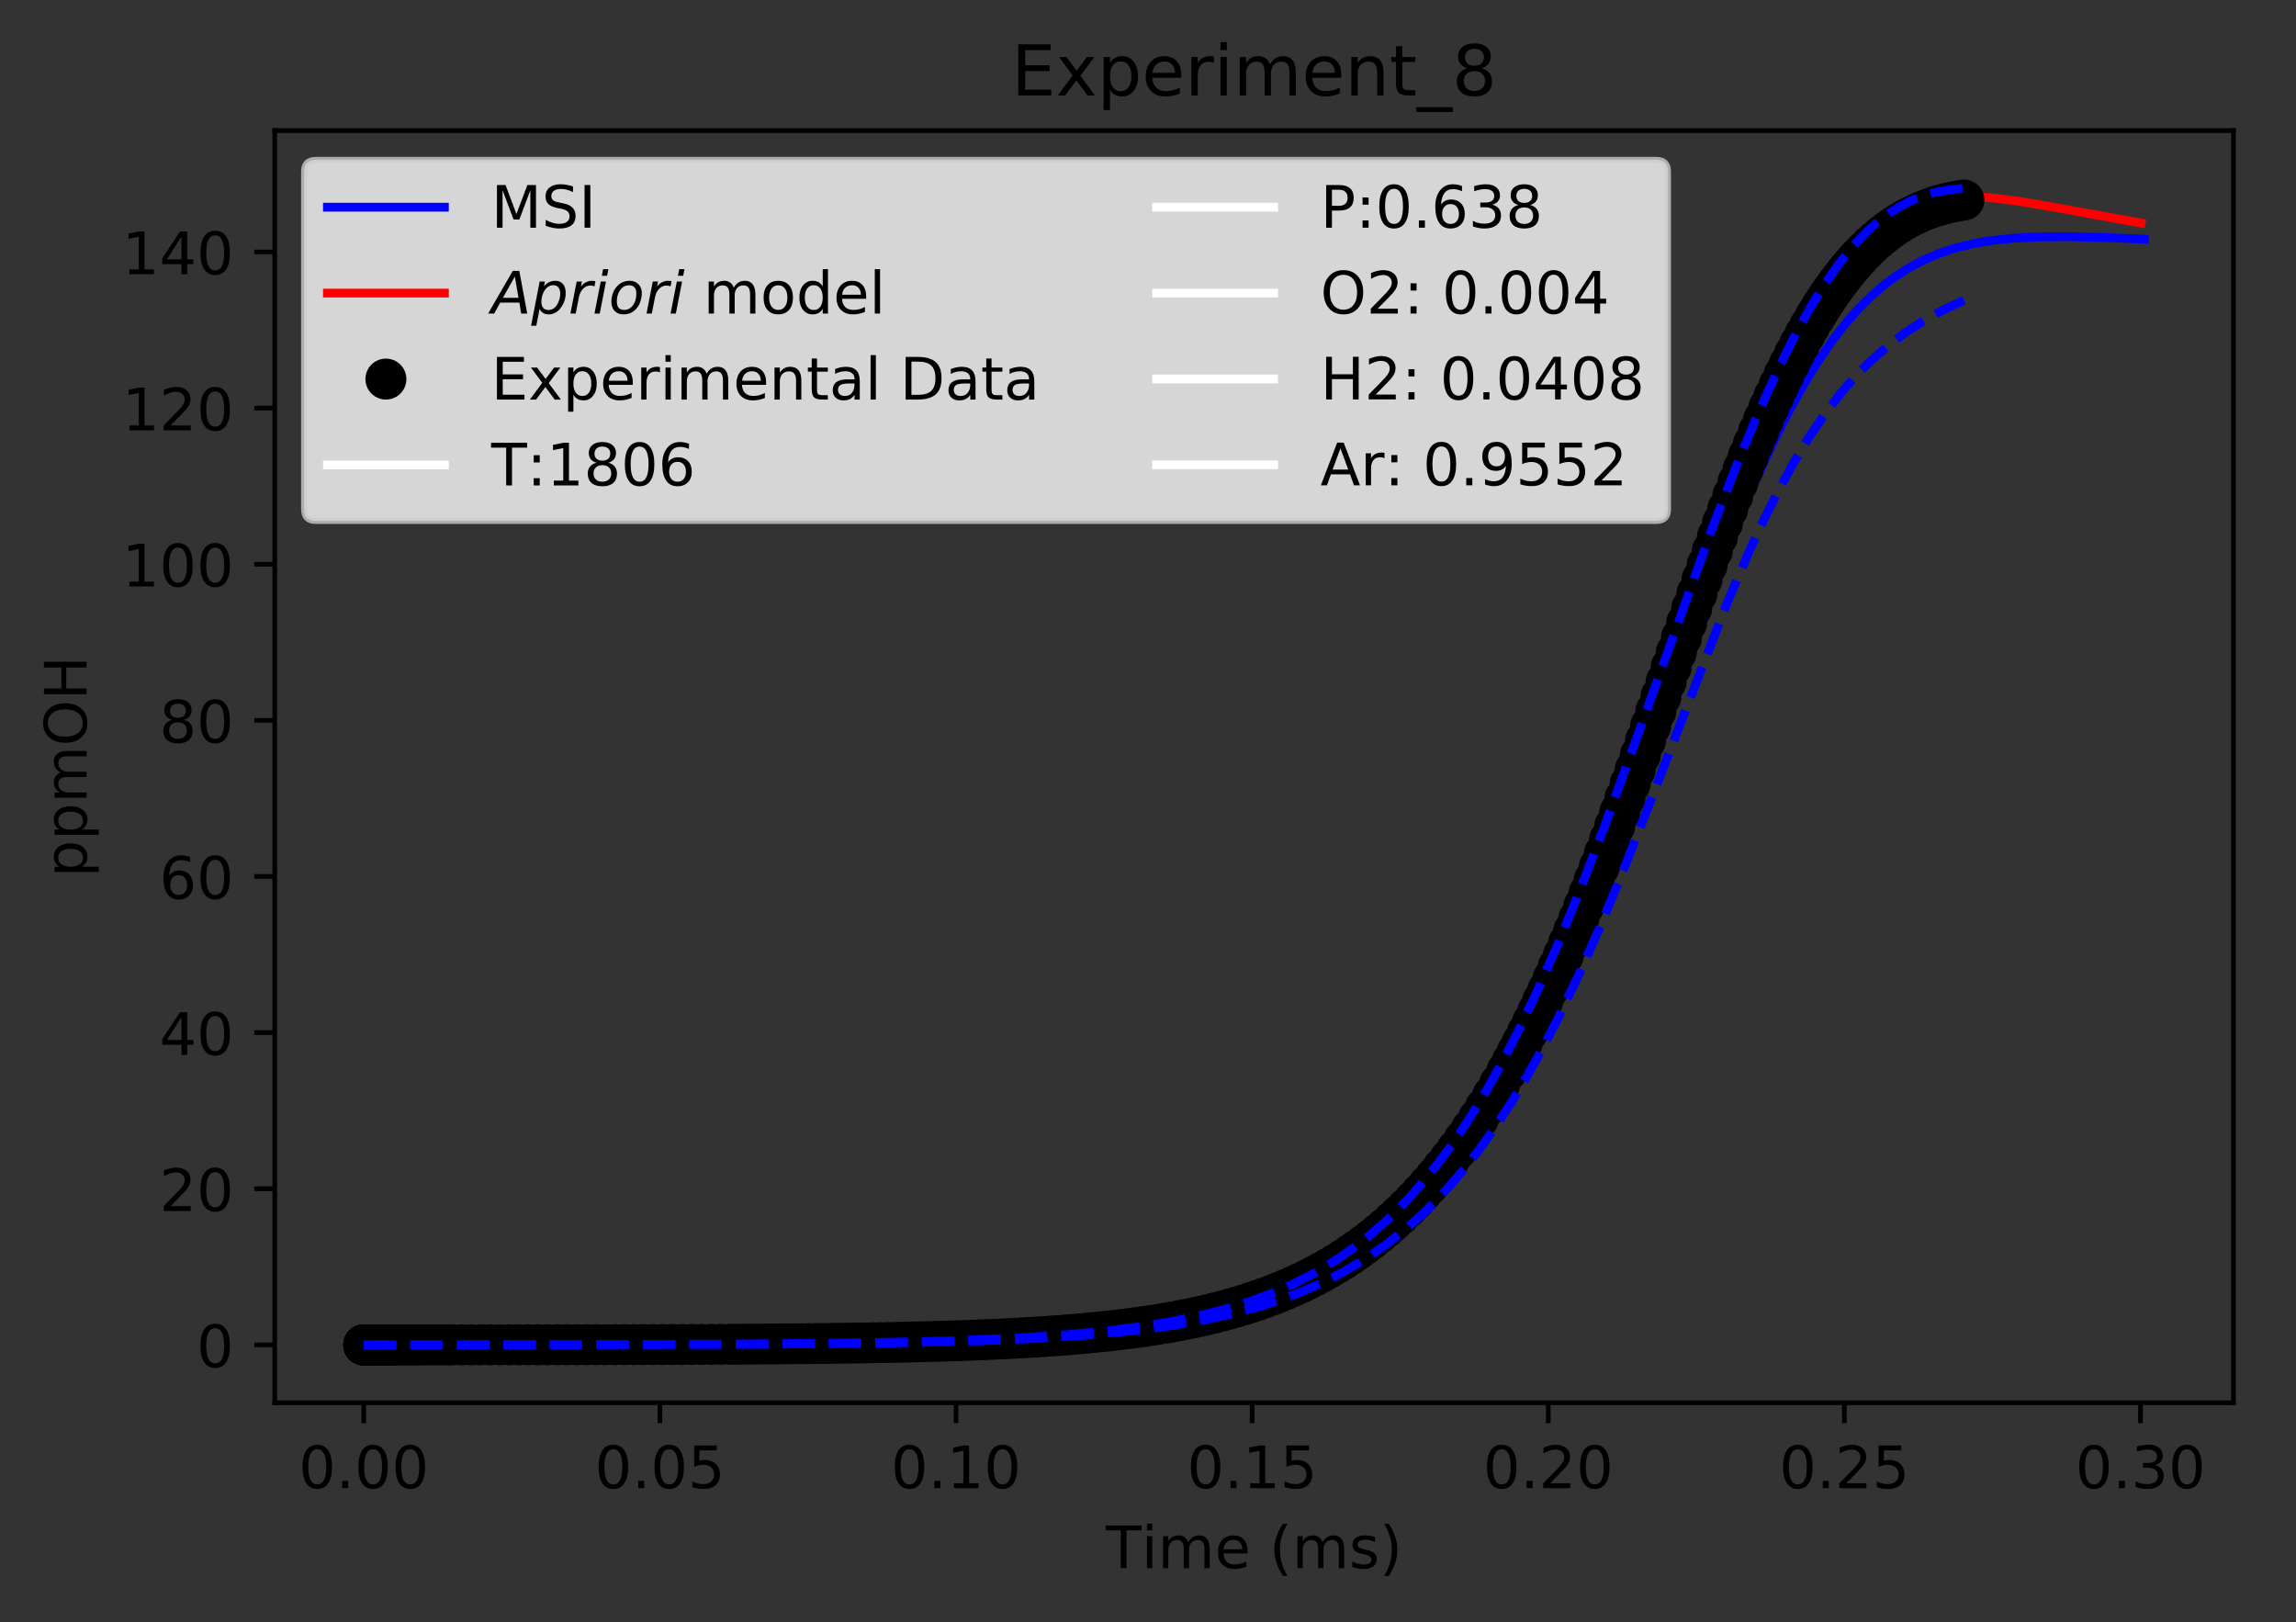 <?xml version="1.0" encoding="utf-8" standalone="no"?>
<!DOCTYPE svg PUBLIC "-//W3C//DTD SVG 1.1//EN"
  "http://www.w3.org/Graphics/SVG/1.1/DTD/svg11.dtd">
<!-- Created with matplotlib (https://matplotlib.org/) -->
<svg height="277.314pt" version="1.1" viewBox="0 0 392.466 277.314" width="392.466pt" xmlns="http://www.w3.org/2000/svg" xmlns:xlink="http://www.w3.org/1999/xlink">
 <rect x="0" y="0" width="392.466" height="277.314" fill="#333333" stroke="none"/>
 <defs>
  <style type="text/css">
*{stroke-linecap:butt;stroke-linejoin:round;}
  </style>
 </defs>
 <g id="figure_1">
  <g id="patch_1">
   <path d="M 0 277.314 
L 392.466 277.314 
L 392.466 0 
L 0 0 
z
" style="fill:none;"/>
  </g>
  <g id="axes_1">
   <g id="patch_2">
    <path d="M 46.966 239.758 
L 381.766 239.758 
L 381.766 22.318 
L 46.966 22.318 
z
" style="fill:none;"/>
   </g>
   <g id="matplotlib.axis_1">
    <g id="xtick_1">
     <g id="line2d_1">
      <defs>
       <path d="M 0 0 
L 0 3.5 
" id="ma57fe0a104" style="stroke:#000000;stroke-width:0.8;"/>
      </defs>
      <g>
       <use style="stroke:#000000;stroke-width:0.8;" x="62.184" xlink:href="#ma57fe0a104" y="239.758"/>
      </g>
     </g>
     <g id="text_1">
      <!-- 0.00 -->
      <defs>
       <path d="M 31.781 66.406 
Q 24.172 66.406 20.328 58.906 
Q 16.5 51.422 16.5 36.375 
Q 16.5 21.391 20.328 13.891 
Q 24.172 6.391 31.781 6.391 
Q 39.453 6.391 43.281 13.891 
Q 47.125 21.391 47.125 36.375 
Q 47.125 51.422 43.281 58.906 
Q 39.453 66.406 31.781 66.406 
z
M 31.781 74.219 
Q 44.047 74.219 50.516 64.516 
Q 56.984 54.828 56.984 36.375 
Q 56.984 17.969 50.516 8.266 
Q 44.047 -1.422 31.781 -1.422 
Q 19.531 -1.422 13.062 8.266 
Q 6.594 17.969 6.594 36.375 
Q 6.594 54.828 13.062 64.516 
Q 19.531 74.219 31.781 74.219 
z
" id="DejaVuSans-48"/>
       <path d="M 10.688 12.406 
L 21 12.406 
L 21 0 
L 10.688 0 
z
" id="DejaVuSans-46"/>
      </defs>
      <g transform="translate(51.051 254.357)scale(0.1 -0.1)">
       <use xlink:href="#DejaVuSans-48"/>
       <use x="63.623" xlink:href="#DejaVuSans-46"/>
       <use x="95.41" xlink:href="#DejaVuSans-48"/>
       <use x="159.033" xlink:href="#DejaVuSans-48"/>
      </g>
     </g>
    </g>
    <g id="xtick_2">
     <g id="line2d_2">
      <g>
       <use style="stroke:#000000;stroke-width:0.8;" x="112.801" xlink:href="#ma57fe0a104" y="239.758"/>
      </g>
     </g>
     <g id="text_2">
      <!-- 0.05 -->
      <defs>
       <path d="M 10.797 72.906 
L 49.516 72.906 
L 49.516 64.594 
L 19.828 64.594 
L 19.828 46.734 
Q 21.969 47.469 24.109 47.828 
Q 26.266 48.188 28.422 48.188 
Q 40.625 48.188 47.75 41.5 
Q 54.891 34.812 54.891 23.391 
Q 54.891 11.625 47.562 5.094 
Q 40.234 -1.422 26.906 -1.422 
Q 22.312 -1.422 17.547 -0.641 
Q 12.797 0.141 7.719 1.703 
L 7.719 11.625 
Q 12.109 9.234 16.797 8.062 
Q 21.484 6.891 26.703 6.891 
Q 35.156 6.891 40.078 11.328 
Q 45.016 15.766 45.016 23.391 
Q 45.016 31 40.078 35.438 
Q 35.156 39.891 26.703 39.891 
Q 22.75 39.891 18.812 39.016 
Q 14.891 38.141 10.797 36.281 
z
" id="DejaVuSans-53"/>
      </defs>
      <g transform="translate(101.668 254.357)scale(0.1 -0.1)">
       <use xlink:href="#DejaVuSans-48"/>
       <use x="63.623" xlink:href="#DejaVuSans-46"/>
       <use x="95.41" xlink:href="#DejaVuSans-48"/>
       <use x="159.033" xlink:href="#DejaVuSans-53"/>
      </g>
     </g>
    </g>
    <g id="xtick_3">
     <g id="line2d_3">
      <g>
       <use style="stroke:#000000;stroke-width:0.8;" x="163.418" xlink:href="#ma57fe0a104" y="239.758"/>
      </g>
     </g>
     <g id="text_3">
      <!-- 0.10 -->
      <defs>
       <path d="M 12.406 8.297 
L 28.516 8.297 
L 28.516 63.922 
L 10.984 60.406 
L 10.984 69.391 
L 28.422 72.906 
L 38.281 72.906 
L 38.281 8.297 
L 54.391 8.297 
L 54.391 0 
L 12.406 0 
z
" id="DejaVuSans-49"/>
      </defs>
      <g transform="translate(152.285 254.357)scale(0.1 -0.1)">
       <use xlink:href="#DejaVuSans-48"/>
       <use x="63.623" xlink:href="#DejaVuSans-46"/>
       <use x="95.41" xlink:href="#DejaVuSans-49"/>
       <use x="159.033" xlink:href="#DejaVuSans-48"/>
      </g>
     </g>
    </g>
    <g id="xtick_4">
     <g id="line2d_4">
      <g>
       <use style="stroke:#000000;stroke-width:0.8;" x="214.035" xlink:href="#ma57fe0a104" y="239.758"/>
      </g>
     </g>
     <g id="text_4">
      <!-- 0.15 -->
      <g transform="translate(202.902 254.357)scale(0.1 -0.1)">
       <use xlink:href="#DejaVuSans-48"/>
       <use x="63.623" xlink:href="#DejaVuSans-46"/>
       <use x="95.41" xlink:href="#DejaVuSans-49"/>
       <use x="159.033" xlink:href="#DejaVuSans-53"/>
      </g>
     </g>
    </g>
    <g id="xtick_5">
     <g id="line2d_5">
      <g>
       <use style="stroke:#000000;stroke-width:0.8;" x="264.652" xlink:href="#ma57fe0a104" y="239.758"/>
      </g>
     </g>
     <g id="text_5">
      <!-- 0.20 -->
      <defs>
       <path d="M 19.188 8.297 
L 53.609 8.297 
L 53.609 0 
L 7.328 0 
L 7.328 8.297 
Q 12.938 14.109 22.625 23.891 
Q 32.328 33.688 34.812 36.531 
Q 39.547 41.844 41.422 45.531 
Q 43.312 49.219 43.312 52.781 
Q 43.312 58.594 39.234 62.25 
Q 35.156 65.922 28.609 65.922 
Q 23.969 65.922 18.812 64.312 
Q 13.672 62.703 7.812 59.422 
L 7.812 69.391 
Q 13.766 71.781 18.938 73 
Q 24.125 74.219 28.422 74.219 
Q 39.75 74.219 46.484 68.547 
Q 53.219 62.891 53.219 53.422 
Q 53.219 48.922 51.531 44.891 
Q 49.859 40.875 45.406 35.406 
Q 44.188 33.984 37.641 27.219 
Q 31.109 20.453 19.188 8.297 
z
" id="DejaVuSans-50"/>
      </defs>
      <g transform="translate(253.519 254.357)scale(0.1 -0.1)">
       <use xlink:href="#DejaVuSans-48"/>
       <use x="63.623" xlink:href="#DejaVuSans-46"/>
       <use x="95.41" xlink:href="#DejaVuSans-50"/>
       <use x="159.033" xlink:href="#DejaVuSans-48"/>
      </g>
     </g>
    </g>
    <g id="xtick_6">
     <g id="line2d_6">
      <g>
       <use style="stroke:#000000;stroke-width:0.8;" x="315.269" xlink:href="#ma57fe0a104" y="239.758"/>
      </g>
     </g>
     <g id="text_6">
      <!-- 0.25 -->
      <g transform="translate(304.137 254.357)scale(0.1 -0.1)">
       <use xlink:href="#DejaVuSans-48"/>
       <use x="63.623" xlink:href="#DejaVuSans-46"/>
       <use x="95.41" xlink:href="#DejaVuSans-50"/>
       <use x="159.033" xlink:href="#DejaVuSans-53"/>
      </g>
     </g>
    </g>
    <g id="xtick_7">
     <g id="line2d_7">
      <g>
       <use style="stroke:#000000;stroke-width:0.8;" x="365.886" xlink:href="#ma57fe0a104" y="239.758"/>
      </g>
     </g>
     <g id="text_7">
      <!-- 0.30 -->
      <defs>
       <path d="M 40.578 39.312 
Q 47.656 37.797 51.625 33 
Q 55.609 28.219 55.609 21.188 
Q 55.609 10.406 48.188 4.484 
Q 40.766 -1.422 27.094 -1.422 
Q 22.516 -1.422 17.656 -0.516 
Q 12.797 0.391 7.625 2.203 
L 7.625 11.719 
Q 11.719 9.328 16.594 8.109 
Q 21.484 6.891 26.812 6.891 
Q 36.078 6.891 40.938 10.547 
Q 45.797 14.203 45.797 21.188 
Q 45.797 27.641 41.281 31.266 
Q 36.766 34.906 28.719 34.906 
L 20.219 34.906 
L 20.219 43.016 
L 29.109 43.016 
Q 36.375 43.016 40.234 45.922 
Q 44.094 48.828 44.094 54.297 
Q 44.094 59.906 40.109 62.906 
Q 36.141 65.922 28.719 65.922 
Q 24.656 65.922 20.016 65.031 
Q 15.375 64.156 9.812 62.312 
L 9.812 71.094 
Q 15.438 72.656 20.344 73.438 
Q 25.25 74.219 29.594 74.219 
Q 40.828 74.219 47.359 69.109 
Q 53.906 64.016 53.906 55.328 
Q 53.906 49.266 50.438 45.094 
Q 46.969 40.922 40.578 39.312 
z
" id="DejaVuSans-51"/>
      </defs>
      <g transform="translate(354.754 254.357)scale(0.1 -0.1)">
       <use xlink:href="#DejaVuSans-48"/>
       <use x="63.623" xlink:href="#DejaVuSans-46"/>
       <use x="95.41" xlink:href="#DejaVuSans-51"/>
       <use x="159.033" xlink:href="#DejaVuSans-48"/>
      </g>
     </g>
    </g>
    <g id="text_8">
     <!-- Time (ms) -->
     <defs>
      <path d="M -0.297 72.906 
L 61.375 72.906 
L 61.375 64.594 
L 35.5 64.594 
L 35.5 0 
L 25.594 0 
L 25.594 64.594 
L -0.297 64.594 
z
" id="DejaVuSans-84"/>
      <path d="M 9.422 54.688 
L 18.406 54.688 
L 18.406 0 
L 9.422 0 
z
M 9.422 75.984 
L 18.406 75.984 
L 18.406 64.594 
L 9.422 64.594 
z
" id="DejaVuSans-105"/>
      <path d="M 52 44.188 
Q 55.375 50.25 60.062 53.125 
Q 64.75 56 71.094 56 
Q 79.641 56 84.281 50.016 
Q 88.922 44.047 88.922 33.016 
L 88.922 0 
L 79.891 0 
L 79.891 32.719 
Q 79.891 40.578 77.094 44.375 
Q 74.312 48.188 68.609 48.188 
Q 61.625 48.188 57.562 43.547 
Q 53.516 38.922 53.516 30.906 
L 53.516 0 
L 44.484 0 
L 44.484 32.719 
Q 44.484 40.625 41.703 44.406 
Q 38.922 48.188 33.109 48.188 
Q 26.219 48.188 22.156 43.531 
Q 18.109 38.875 18.109 30.906 
L 18.109 0 
L 9.078 0 
L 9.078 54.688 
L 18.109 54.688 
L 18.109 46.188 
Q 21.188 51.219 25.484 53.609 
Q 29.781 56 35.688 56 
Q 41.656 56 45.828 52.969 
Q 50 49.953 52 44.188 
z
" id="DejaVuSans-109"/>
      <path d="M 56.203 29.594 
L 56.203 25.203 
L 14.891 25.203 
Q 15.484 15.922 20.484 11.062 
Q 25.484 6.203 34.422 6.203 
Q 39.594 6.203 44.453 7.469 
Q 49.312 8.734 54.109 11.281 
L 54.109 2.781 
Q 49.266 0.734 44.188 -0.344 
Q 39.109 -1.422 33.891 -1.422 
Q 20.797 -1.422 13.156 6.188 
Q 5.516 13.812 5.516 26.812 
Q 5.516 40.234 12.766 48.109 
Q 20.016 56 32.328 56 
Q 43.359 56 49.781 48.891 
Q 56.203 41.797 56.203 29.594 
z
M 47.219 32.234 
Q 47.125 39.594 43.094 43.984 
Q 39.062 48.391 32.422 48.391 
Q 24.906 48.391 20.391 44.141 
Q 15.875 39.891 15.188 32.172 
z
" id="DejaVuSans-101"/>
      <path id="DejaVuSans-32"/>
      <path d="M 31 75.875 
Q 24.469 64.656 21.281 53.656 
Q 18.109 42.672 18.109 31.391 
Q 18.109 20.125 21.312 9.062 
Q 24.516 -2 31 -13.188 
L 23.188 -13.188 
Q 15.875 -1.703 12.234 9.375 
Q 8.594 20.453 8.594 31.391 
Q 8.594 42.281 12.203 53.312 
Q 15.828 64.359 23.188 75.875 
z
" id="DejaVuSans-40"/>
      <path d="M 44.281 53.078 
L 44.281 44.578 
Q 40.484 46.531 36.375 47.5 
Q 32.281 48.484 27.875 48.484 
Q 21.188 48.484 17.844 46.438 
Q 14.5 44.391 14.5 40.281 
Q 14.5 37.156 16.891 35.375 
Q 19.281 33.594 26.516 31.984 
L 29.594 31.297 
Q 39.156 29.25 43.188 25.516 
Q 47.219 21.781 47.219 15.094 
Q 47.219 7.469 41.188 3.016 
Q 35.156 -1.422 24.609 -1.422 
Q 20.219 -1.422 15.453 -0.562 
Q 10.688 0.297 5.422 2 
L 5.422 11.281 
Q 10.406 8.688 15.234 7.391 
Q 20.062 6.109 24.812 6.109 
Q 31.156 6.109 34.562 8.281 
Q 37.984 10.453 37.984 14.406 
Q 37.984 18.062 35.516 20.016 
Q 33.062 21.969 24.703 23.781 
L 21.578 24.516 
Q 13.234 26.266 9.516 29.906 
Q 5.812 33.547 5.812 39.891 
Q 5.812 47.609 11.281 51.797 
Q 16.75 56 26.812 56 
Q 31.781 56 36.172 55.266 
Q 40.578 54.547 44.281 53.078 
z
" id="DejaVuSans-115"/>
      <path d="M 8.016 75.875 
L 15.828 75.875 
Q 23.141 64.359 26.781 53.312 
Q 30.422 42.281 30.422 31.391 
Q 30.422 20.453 26.781 9.375 
Q 23.141 -1.703 15.828 -13.188 
L 8.016 -13.188 
Q 14.5 -2 17.703 9.062 
Q 20.906 20.125 20.906 31.391 
Q 20.906 42.672 17.703 53.656 
Q 14.5 64.656 8.016 75.875 
z
" id="DejaVuSans-41"/>
     </defs>
     <g transform="translate(189.012 268.035)scale(0.1 -0.1)">
      <use xlink:href="#DejaVuSans-84"/>
      <use x="61.037" xlink:href="#DejaVuSans-105"/>
      <use x="88.82" xlink:href="#DejaVuSans-109"/>
      <use x="186.232" xlink:href="#DejaVuSans-101"/>
      <use x="247.756" xlink:href="#DejaVuSans-32"/>
      <use x="279.543" xlink:href="#DejaVuSans-40"/>
      <use x="318.557" xlink:href="#DejaVuSans-109"/>
      <use x="415.969" xlink:href="#DejaVuSans-115"/>
      <use x="468.068" xlink:href="#DejaVuSans-41"/>
     </g>
    </g>
   </g>
   <g id="matplotlib.axis_2">
    <g id="ytick_1">
     <g id="line2d_8">
      <defs>
       <path d="M 0 0 
L -3.5 0 
" id="m125641d329" style="stroke:#000000;stroke-width:0.8;"/>
      </defs>
      <g>
       <use style="stroke:#000000;stroke-width:0.8;" x="46.966" xlink:href="#m125641d329" y="229.874"/>
      </g>
     </g>
     <g id="text_9">
      <!-- 0 -->
      <g transform="translate(33.603 233.674)scale(0.1 -0.1)">
       <use xlink:href="#DejaVuSans-48"/>
      </g>
     </g>
    </g>
    <g id="ytick_2">
     <g id="line2d_9">
      <g>
       <use style="stroke:#000000;stroke-width:0.8;" x="46.966" xlink:href="#m125641d329" y="203.188"/>
      </g>
     </g>
     <g id="text_10">
      <!-- 20 -->
      <g transform="translate(27.241 206.987)scale(0.1 -0.1)">
       <use xlink:href="#DejaVuSans-50"/>
       <use x="63.623" xlink:href="#DejaVuSans-48"/>
      </g>
     </g>
    </g>
    <g id="ytick_3">
     <g id="line2d_10">
      <g>
       <use style="stroke:#000000;stroke-width:0.8;" x="46.966" xlink:href="#m125641d329" y="176.501"/>
      </g>
     </g>
     <g id="text_11">
      <!-- 40 -->
      <defs>
       <path d="M 37.797 64.312 
L 12.891 25.391 
L 37.797 25.391 
z
M 35.203 72.906 
L 47.609 72.906 
L 47.609 25.391 
L 58.016 25.391 
L 58.016 17.188 
L 47.609 17.188 
L 47.609 0 
L 37.797 0 
L 37.797 17.188 
L 4.891 17.188 
L 4.891 26.703 
z
" id="DejaVuSans-52"/>
      </defs>
      <g transform="translate(27.241 180.3)scale(0.1 -0.1)">
       <use xlink:href="#DejaVuSans-52"/>
       <use x="63.623" xlink:href="#DejaVuSans-48"/>
      </g>
     </g>
    </g>
    <g id="ytick_4">
     <g id="line2d_11">
      <g>
       <use style="stroke:#000000;stroke-width:0.8;" x="46.966" xlink:href="#m125641d329" y="149.814"/>
      </g>
     </g>
     <g id="text_12">
      <!-- 60 -->
      <defs>
       <path d="M 33.016 40.375 
Q 26.375 40.375 22.484 35.828 
Q 18.609 31.297 18.609 23.391 
Q 18.609 15.531 22.484 10.953 
Q 26.375 6.391 33.016 6.391 
Q 39.656 6.391 43.531 10.953 
Q 47.406 15.531 47.406 23.391 
Q 47.406 31.297 43.531 35.828 
Q 39.656 40.375 33.016 40.375 
z
M 52.594 71.297 
L 52.594 62.312 
Q 48.875 64.062 45.094 64.984 
Q 41.312 65.922 37.594 65.922 
Q 27.828 65.922 22.672 59.328 
Q 17.531 52.734 16.797 39.406 
Q 19.672 43.656 24.016 45.922 
Q 28.375 48.188 33.594 48.188 
Q 44.578 48.188 50.953 41.516 
Q 57.328 34.859 57.328 23.391 
Q 57.328 12.156 50.688 5.359 
Q 44.047 -1.422 33.016 -1.422 
Q 20.359 -1.422 13.672 8.266 
Q 6.984 17.969 6.984 36.375 
Q 6.984 53.656 15.188 63.938 
Q 23.391 74.219 37.203 74.219 
Q 40.922 74.219 44.703 73.484 
Q 48.484 72.75 52.594 71.297 
z
" id="DejaVuSans-54"/>
      </defs>
      <g transform="translate(27.241 153.613)scale(0.1 -0.1)">
       <use xlink:href="#DejaVuSans-54"/>
       <use x="63.623" xlink:href="#DejaVuSans-48"/>
      </g>
     </g>
    </g>
    <g id="ytick_5">
     <g id="line2d_12">
      <g>
       <use style="stroke:#000000;stroke-width:0.8;" x="46.966" xlink:href="#m125641d329" y="123.127"/>
      </g>
     </g>
     <g id="text_13">
      <!-- 80 -->
      <defs>
       <path d="M 31.781 34.625 
Q 24.75 34.625 20.719 30.859 
Q 16.703 27.094 16.703 20.516 
Q 16.703 13.922 20.719 10.156 
Q 24.75 6.391 31.781 6.391 
Q 38.812 6.391 42.859 10.172 
Q 46.922 13.969 46.922 20.516 
Q 46.922 27.094 42.891 30.859 
Q 38.875 34.625 31.781 34.625 
z
M 21.922 38.812 
Q 15.578 40.375 12.031 44.719 
Q 8.5 49.078 8.5 55.328 
Q 8.5 64.062 14.719 69.141 
Q 20.953 74.219 31.781 74.219 
Q 42.672 74.219 48.875 69.141 
Q 55.078 64.062 55.078 55.328 
Q 55.078 49.078 51.531 44.719 
Q 48 40.375 41.703 38.812 
Q 48.828 37.156 52.797 32.312 
Q 56.781 27.484 56.781 20.516 
Q 56.781 9.906 50.312 4.234 
Q 43.844 -1.422 31.781 -1.422 
Q 19.734 -1.422 13.25 4.234 
Q 6.781 9.906 6.781 20.516 
Q 6.781 27.484 10.781 32.312 
Q 14.797 37.156 21.922 38.812 
z
M 18.312 54.391 
Q 18.312 48.734 21.844 45.562 
Q 25.391 42.391 31.781 42.391 
Q 38.141 42.391 41.719 45.562 
Q 45.312 48.734 45.312 54.391 
Q 45.312 60.062 41.719 63.234 
Q 38.141 66.406 31.781 66.406 
Q 25.391 66.406 21.844 63.234 
Q 18.312 60.062 18.312 54.391 
z
" id="DejaVuSans-56"/>
      </defs>
      <g transform="translate(27.241 126.926)scale(0.1 -0.1)">
       <use xlink:href="#DejaVuSans-56"/>
       <use x="63.623" xlink:href="#DejaVuSans-48"/>
      </g>
     </g>
    </g>
    <g id="ytick_6">
     <g id="line2d_13">
      <g>
       <use style="stroke:#000000;stroke-width:0.8;" x="46.966" xlink:href="#m125641d329" y="96.44"/>
      </g>
     </g>
     <g id="text_14">
      <!-- 100 -->
      <g transform="translate(20.878 100.239)scale(0.1 -0.1)">
       <use xlink:href="#DejaVuSans-49"/>
       <use x="63.623" xlink:href="#DejaVuSans-48"/>
       <use x="127.246" xlink:href="#DejaVuSans-48"/>
      </g>
     </g>
    </g>
    <g id="ytick_7">
     <g id="line2d_14">
      <g>
       <use style="stroke:#000000;stroke-width:0.8;" x="46.966" xlink:href="#m125641d329" y="69.753"/>
      </g>
     </g>
     <g id="text_15">
      <!-- 120 -->
      <g transform="translate(20.878 73.553)scale(0.1 -0.1)">
       <use xlink:href="#DejaVuSans-49"/>
       <use x="63.623" xlink:href="#DejaVuSans-50"/>
       <use x="127.246" xlink:href="#DejaVuSans-48"/>
      </g>
     </g>
    </g>
    <g id="ytick_8">
     <g id="line2d_15">
      <g>
       <use style="stroke:#000000;stroke-width:0.8;" x="46.966" xlink:href="#m125641d329" y="43.066"/>
      </g>
     </g>
     <g id="text_16">
      <!-- 140 -->
      <g transform="translate(20.878 46.866)scale(0.1 -0.1)">
       <use xlink:href="#DejaVuSans-49"/>
       <use x="63.623" xlink:href="#DejaVuSans-52"/>
       <use x="127.246" xlink:href="#DejaVuSans-48"/>
      </g>
     </g>
    </g>
    <g id="text_17">
     <!-- ppmOH -->
     <defs>
      <path d="M 18.109 8.203 
L 18.109 -20.797 
L 9.078 -20.797 
L 9.078 54.688 
L 18.109 54.688 
L 18.109 46.391 
Q 20.953 51.266 25.266 53.625 
Q 29.594 56 35.594 56 
Q 45.562 56 51.781 48.094 
Q 58.016 40.188 58.016 27.297 
Q 58.016 14.406 51.781 6.484 
Q 45.562 -1.422 35.594 -1.422 
Q 29.594 -1.422 25.266 0.953 
Q 20.953 3.328 18.109 8.203 
z
M 48.688 27.297 
Q 48.688 37.203 44.609 42.844 
Q 40.531 48.484 33.406 48.484 
Q 26.266 48.484 22.188 42.844 
Q 18.109 37.203 18.109 27.297 
Q 18.109 17.391 22.188 11.75 
Q 26.266 6.109 33.406 6.109 
Q 40.531 6.109 44.609 11.75 
Q 48.688 17.391 48.688 27.297 
z
" id="DejaVuSans-112"/>
      <path d="M 39.406 66.219 
Q 28.656 66.219 22.328 58.203 
Q 16.016 50.203 16.016 36.375 
Q 16.016 22.609 22.328 14.594 
Q 28.656 6.594 39.406 6.594 
Q 50.141 6.594 56.422 14.594 
Q 62.703 22.609 62.703 36.375 
Q 62.703 50.203 56.422 58.203 
Q 50.141 66.219 39.406 66.219 
z
M 39.406 74.219 
Q 54.734 74.219 63.906 63.938 
Q 73.094 53.656 73.094 36.375 
Q 73.094 19.141 63.906 8.859 
Q 54.734 -1.422 39.406 -1.422 
Q 24.031 -1.422 14.812 8.828 
Q 5.609 19.094 5.609 36.375 
Q 5.609 53.656 14.812 63.938 
Q 24.031 74.219 39.406 74.219 
z
" id="DejaVuSans-79"/>
      <path d="M 9.812 72.906 
L 19.672 72.906 
L 19.672 43.016 
L 55.516 43.016 
L 55.516 72.906 
L 65.375 72.906 
L 65.375 0 
L 55.516 0 
L 55.516 34.719 
L 19.672 34.719 
L 19.672 0 
L 9.812 0 
z
" id="DejaVuSans-72"/>
     </defs>
     <g transform="translate(14.798 149.953)rotate(-90)scale(0.1 -0.1)">
      <use xlink:href="#DejaVuSans-112"/>
      <use x="63.477" xlink:href="#DejaVuSans-112"/>
      <use x="126.953" xlink:href="#DejaVuSans-109"/>
      <use x="224.365" xlink:href="#DejaVuSans-79"/>
      <use x="303.076" xlink:href="#DejaVuSans-72"/>
     </g>
    </g>
   </g>
   <g id="line2d_16">
    <path clip-path="url(#p93cdc4ef7a)" d="M 62.184 229.874 
L 126.62 229.766 
L 150.102 229.533 
L 165.416 229.167 
L 176.646 228.672 
L 184.814 228.11 
L 191.961 227.41 
L 198.086 226.597 
L 203.191 225.721 
L 208.296 224.618 
L 212.38 223.533 
L 216.463 222.231 
L 220.547 220.673 
L 223.61 219.308 
L 226.673 217.75 
L 229.736 215.976 
L 232.798 213.96 
L 235.861 211.673 
L 238.924 209.086 
L 241.987 206.169 
L 245.05 202.89 
L 248.113 199.219 
L 251.176 195.127 
L 254.238 190.588 
L 257.301 185.581 
L 260.364 180.092 
L 263.427 174.116 
L 266.49 167.659 
L 269.553 160.743 
L 273.636 150.87 
L 278.023 139.58 
L 284.058 123.329 
L 291.814 102.425 
L 296.123 91.449 
L 299.57 83.266 
L 303.017 75.755 
L 305.602 70.62 
L 308.342 65.678 
L 310.846 61.625 
L 313.423 57.915 
L 315.57 55.175 
L 317.717 52.744 
L 319.947 50.53 
L 322.196 48.597 
L 323.996 47.253 
L 326.487 45.666 
L 328.977 44.363 
L 331.468 43.312 
L 333.958 42.478 
L 337.279 41.652 
L 340.6 41.09 
L 343.921 40.735 
L 348.072 40.507 
L 353.558 40.456 
L 360.781 40.639 
L 366.547 40.883 
L 366.547 40.883 
" style="fill:none;stroke:#0000ff;stroke-linecap:square;stroke-width:1.5;"/>
   </g>
   <g id="line2d_17">
    <path clip-path="url(#p93cdc4ef7a)" d="M 62.184 229.874 
L 124.254 229.765 
L 147.443 229.534 
L 162.199 229.188 
L 172.739 228.748 
L 181.171 228.204 
L 188.549 227.519 
L 194.873 226.718 
L 200.143 225.849 
L 205.413 224.746 
L 209.629 223.655 
L 213.845 222.339 
L 218.061 220.755 
L 221.223 219.359 
L 224.385 217.76 
L 227.547 215.93 
L 230.709 213.84 
L 233.871 211.459 
L 237.033 208.752 
L 240.195 205.684 
L 243.357 202.219 
L 246.519 198.319 
L 249.681 193.949 
L 252.843 189.076 
L 256.005 183.673 
L 259.167 177.719 
L 262.329 171.204 
L 265.492 164.131 
L 268.654 156.52 
L 271.816 148.409 
L 276.032 136.922 
L 281.741 120.498 
L 291.829 91.165 
L 295.709 80.606 
L 298.813 72.733 
L 301.917 65.496 
L 304.245 60.539 
L 306.573 56.017 
L 308.901 51.948 
L 311.229 48.339 
L 313.682 45.03 
L 315.919 42.444 
L 317.984 40.407 
L 319.752 38.917 
L 321.622 37.58 
L 323.609 36.411 
L 325.596 35.48 
L 327.582 34.763 
L 329.569 34.238 
L 332.218 33.797 
L 334.866 33.606 
L 337.515 33.617 
L 340.826 33.848 
L 344.799 34.351 
L 350.759 35.363 
L 365.99 38.125 
L 365.99 38.125 
" style="fill:none;stroke:#ff0000;stroke-linecap:square;stroke-width:1.5;"/>
   </g>
   <g id="line2d_18">
    <defs>
     <path d="M 0 3 
C 0.796 3 1.559 2.684 2.121 2.121 
C 2.684 1.559 3 0.796 3 0 
C 3 -0.796 2.684 -1.559 2.121 -2.121 
C 1.559 -2.684 0.796 -3 0 -3 
C -0.796 -3 -1.559 -2.684 -2.121 -2.121 
C -2.684 -1.559 -3 -0.796 -3 0 
C -3 0.796 -2.684 1.559 -2.121 2.121 
C -1.559 2.684 -0.796 3 0 3 
z
" id="m1092f54e4c" style="stroke:#000000;"/>
    </defs>
    <g clip-path="url(#p93cdc4ef7a)">
     <use style="stroke:#000000;" x="62.184" xlink:href="#m1092f54e4c" y="229.874"/>
     <use style="stroke:#000000;" x="62.184" xlink:href="#m1092f54e4c" y="229.874"/>
     <use style="stroke:#000000;" x="62.185" xlink:href="#m1092f54e4c" y="229.874"/>
     <use style="stroke:#000000;" x="62.188" xlink:href="#m1092f54e4c" y="229.874"/>
     <use style="stroke:#000000;" x="62.191" xlink:href="#m1092f54e4c" y="229.874"/>
     <use style="stroke:#000000;" x="62.195" xlink:href="#m1092f54e4c" y="229.874"/>
     <use style="stroke:#000000;" x="62.199" xlink:href="#m1092f54e4c" y="229.874"/>
     <use style="stroke:#000000;" x="62.203" xlink:href="#m1092f54e4c" y="229.874"/>
     <use style="stroke:#000000;" x="62.212" xlink:href="#m1092f54e4c" y="229.874"/>
     <use style="stroke:#000000;" x="62.232" xlink:href="#m1092f54e4c" y="229.874"/>
     <use style="stroke:#000000;" x="62.252" xlink:href="#m1092f54e4c" y="229.874"/>
     <use style="stroke:#000000;" x="62.271" xlink:href="#m1092f54e4c" y="229.874"/>
     <use style="stroke:#000000;" x="62.291" xlink:href="#m1092f54e4c" y="229.874"/>
     <use style="stroke:#000000;" x="62.319" xlink:href="#m1092f54e4c" y="229.874"/>
     <use style="stroke:#000000;" x="62.347" xlink:href="#m1092f54e4c" y="229.874"/>
     <use style="stroke:#000000;" x="62.375" xlink:href="#m1092f54e4c" y="229.874"/>
     <use style="stroke:#000000;" x="62.439" xlink:href="#m1092f54e4c" y="229.874"/>
     <use style="stroke:#000000;" x="62.503" xlink:href="#m1092f54e4c" y="229.874"/>
     <use style="stroke:#000000;" x="62.567" xlink:href="#m1092f54e4c" y="229.874"/>
     <use style="stroke:#000000;" x="62.632" xlink:href="#m1092f54e4c" y="229.874"/>
     <use style="stroke:#000000;" x="62.696" xlink:href="#m1092f54e4c" y="229.874"/>
     <use style="stroke:#000000;" x="62.813" xlink:href="#m1092f54e4c" y="229.874"/>
     <use style="stroke:#000000;" x="62.93" xlink:href="#m1092f54e4c" y="229.874"/>
     <use style="stroke:#000000;" x="63.048" xlink:href="#m1092f54e4c" y="229.874"/>
     <use style="stroke:#000000;" x="63.165" xlink:href="#m1092f54e4c" y="229.874"/>
     <use style="stroke:#000000;" x="63.282" xlink:href="#m1092f54e4c" y="229.874"/>
     <use style="stroke:#000000;" x="63.46" xlink:href="#m1092f54e4c" y="229.874"/>
     <use style="stroke:#000000;" x="63.639" xlink:href="#m1092f54e4c" y="229.874"/>
     <use style="stroke:#000000;" x="63.817" xlink:href="#m1092f54e4c" y="229.874"/>
     <use style="stroke:#000000;" x="63.996" xlink:href="#m1092f54e4c" y="229.874"/>
     <use style="stroke:#000000;" x="64.294" xlink:href="#m1092f54e4c" y="229.874"/>
     <use style="stroke:#000000;" x="64.592" xlink:href="#m1092f54e4c" y="229.874"/>
     <use style="stroke:#000000;" x="64.89" xlink:href="#m1092f54e4c" y="229.874"/>
     <use style="stroke:#000000;" x="65.188" xlink:href="#m1092f54e4c" y="229.874"/>
     <use style="stroke:#000000;" x="65.485" xlink:href="#m1092f54e4c" y="229.874"/>
     <use style="stroke:#000000;" x="65.783" xlink:href="#m1092f54e4c" y="229.874"/>
     <use style="stroke:#000000;" x="66.081" xlink:href="#m1092f54e4c" y="229.874"/>
     <use style="stroke:#000000;" x="66.379" xlink:href="#m1092f54e4c" y="229.874"/>
     <use style="stroke:#000000;" x="66.677" xlink:href="#m1092f54e4c" y="229.874"/>
     <use style="stroke:#000000;" x="66.975" xlink:href="#m1092f54e4c" y="229.873"/>
     <use style="stroke:#000000;" x="67.273" xlink:href="#m1092f54e4c" y="229.873"/>
     <use style="stroke:#000000;" x="67.571" xlink:href="#m1092f54e4c" y="229.873"/>
     <use style="stroke:#000000;" x="67.869" xlink:href="#m1092f54e4c" y="229.873"/>
     <use style="stroke:#000000;" x="68.167" xlink:href="#m1092f54e4c" y="229.873"/>
     <use style="stroke:#000000;" x="68.464" xlink:href="#m1092f54e4c" y="229.873"/>
     <use style="stroke:#000000;" x="68.941" xlink:href="#m1092f54e4c" y="229.873"/>
     <use style="stroke:#000000;" x="69.418" xlink:href="#m1092f54e4c" y="229.873"/>
     <use style="stroke:#000000;" x="69.895" xlink:href="#m1092f54e4c" y="229.872"/>
     <use style="stroke:#000000;" x="70.372" xlink:href="#m1092f54e4c" y="229.872"/>
     <use style="stroke:#000000;" x="70.849" xlink:href="#m1092f54e4c" y="229.872"/>
     <use style="stroke:#000000;" x="71.326" xlink:href="#m1092f54e4c" y="229.872"/>
     <use style="stroke:#000000;" x="71.803" xlink:href="#m1092f54e4c" y="229.872"/>
     <use style="stroke:#000000;" x="72.7" xlink:href="#m1092f54e4c" y="229.871"/>
     <use style="stroke:#000000;" x="73.597" xlink:href="#m1092f54e4c" y="229.871"/>
     <use style="stroke:#000000;" x="74.494" xlink:href="#m1092f54e4c" y="229.87"/>
     <use style="stroke:#000000;" x="75.391" xlink:href="#m1092f54e4c" y="229.87"/>
     <use style="stroke:#000000;" x="76.288" xlink:href="#m1092f54e4c" y="229.869"/>
     <use style="stroke:#000000;" x="77.185" xlink:href="#m1092f54e4c" y="229.869"/>
     <use style="stroke:#000000;" x="78.828" xlink:href="#m1092f54e4c" y="229.868"/>
     <use style="stroke:#000000;" x="80.47" xlink:href="#m1092f54e4c" y="229.867"/>
     <use style="stroke:#000000;" x="82.113" xlink:href="#m1092f54e4c" y="229.866"/>
     <use style="stroke:#000000;" x="83.756" xlink:href="#m1092f54e4c" y="229.865"/>
     <use style="stroke:#000000;" x="85.398" xlink:href="#m1092f54e4c" y="229.863"/>
     <use style="stroke:#000000;" x="87.041" xlink:href="#m1092f54e4c" y="229.862"/>
     <use style="stroke:#000000;" x="88.683" xlink:href="#m1092f54e4c" y="229.86"/>
     <use style="stroke:#000000;" x="90.326" xlink:href="#m1092f54e4c" y="229.858"/>
     <use style="stroke:#000000;" x="91.969" xlink:href="#m1092f54e4c" y="229.857"/>
     <use style="stroke:#000000;" x="93.611" xlink:href="#m1092f54e4c" y="229.855"/>
     <use style="stroke:#000000;" x="95.254" xlink:href="#m1092f54e4c" y="229.852"/>
     <use style="stroke:#000000;" x="96.896" xlink:href="#m1092f54e4c" y="229.85"/>
     <use style="stroke:#000000;" x="98.539" xlink:href="#m1092f54e4c" y="229.847"/>
     <use style="stroke:#000000;" x="100.182" xlink:href="#m1092f54e4c" y="229.845"/>
     <use style="stroke:#000000;" x="101.824" xlink:href="#m1092f54e4c" y="229.842"/>
     <use style="stroke:#000000;" x="103.467" xlink:href="#m1092f54e4c" y="229.838"/>
     <use style="stroke:#000000;" x="105.109" xlink:href="#m1092f54e4c" y="229.835"/>
     <use style="stroke:#000000;" x="106.752" xlink:href="#m1092f54e4c" y="229.831"/>
     <use style="stroke:#000000;" x="108.395" xlink:href="#m1092f54e4c" y="229.827"/>
     <use style="stroke:#000000;" x="110.037" xlink:href="#m1092f54e4c" y="229.823"/>
     <use style="stroke:#000000;" x="111.68" xlink:href="#m1092f54e4c" y="229.818"/>
     <use style="stroke:#000000;" x="113.322" xlink:href="#m1092f54e4c" y="229.813"/>
     <use style="stroke:#000000;" x="114.965" xlink:href="#m1092f54e4c" y="229.807"/>
     <use style="stroke:#000000;" x="116.608" xlink:href="#m1092f54e4c" y="229.801"/>
     <use style="stroke:#000000;" x="118.25" xlink:href="#m1092f54e4c" y="229.795"/>
     <use style="stroke:#000000;" x="119.893" xlink:href="#m1092f54e4c" y="229.788"/>
     <use style="stroke:#000000;" x="121.535" xlink:href="#m1092f54e4c" y="229.78"/>
     <use style="stroke:#000000;" x="123.178" xlink:href="#m1092f54e4c" y="229.772"/>
     <use style="stroke:#000000;" x="124.821" xlink:href="#m1092f54e4c" y="229.764"/>
     <use style="stroke:#000000;" x="126.038" xlink:href="#m1092f54e4c" y="229.757"/>
     <use style="stroke:#000000;" x="127.256" xlink:href="#m1092f54e4c" y="229.749"/>
     <use style="stroke:#000000;" x="128.474" xlink:href="#m1092f54e4c" y="229.741"/>
     <use style="stroke:#000000;" x="129.692" xlink:href="#m1092f54e4c" y="229.733"/>
     <use style="stroke:#000000;" x="130.91" xlink:href="#m1092f54e4c" y="229.724"/>
     <use style="stroke:#000000;" x="132.128" xlink:href="#m1092f54e4c" y="229.715"/>
     <use style="stroke:#000000;" x="133.345" xlink:href="#m1092f54e4c" y="229.705"/>
     <use style="stroke:#000000;" x="134.563" xlink:href="#m1092f54e4c" y="229.695"/>
     <use style="stroke:#000000;" x="135.781" xlink:href="#m1092f54e4c" y="229.684"/>
     <use style="stroke:#000000;" x="136.999" xlink:href="#m1092f54e4c" y="229.673"/>
     <use style="stroke:#000000;" x="138.217" xlink:href="#m1092f54e4c" y="229.66"/>
     <use style="stroke:#000000;" x="139.434" xlink:href="#m1092f54e4c" y="229.647"/>
     <use style="stroke:#000000;" x="140.652" xlink:href="#m1092f54e4c" y="229.634"/>
     <use style="stroke:#000000;" x="141.87" xlink:href="#m1092f54e4c" y="229.619"/>
     <use style="stroke:#000000;" x="143.088" xlink:href="#m1092f54e4c" y="229.604"/>
     <use style="stroke:#000000;" x="144.306" xlink:href="#m1092f54e4c" y="229.588"/>
     <use style="stroke:#000000;" x="145.524" xlink:href="#m1092f54e4c" y="229.57"/>
     <use style="stroke:#000000;" x="146.741" xlink:href="#m1092f54e4c" y="229.552"/>
     <use style="stroke:#000000;" x="147.959" xlink:href="#m1092f54e4c" y="229.533"/>
     <use style="stroke:#000000;" x="149.177" xlink:href="#m1092f54e4c" y="229.513"/>
     <use style="stroke:#000000;" x="150.395" xlink:href="#m1092f54e4c" y="229.491"/>
     <use style="stroke:#000000;" x="151.613" xlink:href="#m1092f54e4c" y="229.468"/>
     <use style="stroke:#000000;" x="152.831" xlink:href="#m1092f54e4c" y="229.444"/>
     <use style="stroke:#000000;" x="154.048" xlink:href="#m1092f54e4c" y="229.419"/>
     <use style="stroke:#000000;" x="155.266" xlink:href="#m1092f54e4c" y="229.392"/>
     <use style="stroke:#000000;" x="156.484" xlink:href="#m1092f54e4c" y="229.363"/>
     <use style="stroke:#000000;" x="157.702" xlink:href="#m1092f54e4c" y="229.333"/>
     <use style="stroke:#000000;" x="158.92" xlink:href="#m1092f54e4c" y="229.301"/>
     <use style="stroke:#000000;" x="160.137" xlink:href="#m1092f54e4c" y="229.268"/>
     <use style="stroke:#000000;" x="161.355" xlink:href="#m1092f54e4c" y="229.232"/>
     <use style="stroke:#000000;" x="162.573" xlink:href="#m1092f54e4c" y="229.194"/>
     <use style="stroke:#000000;" x="163.791" xlink:href="#m1092f54e4c" y="229.154"/>
     <use style="stroke:#000000;" x="165.009" xlink:href="#m1092f54e4c" y="229.112"/>
     <use style="stroke:#000000;" x="166.227" xlink:href="#m1092f54e4c" y="229.067"/>
     <use style="stroke:#000000;" x="167.444" xlink:href="#m1092f54e4c" y="229.02"/>
     <use style="stroke:#000000;" x="168.662" xlink:href="#m1092f54e4c" y="228.97"/>
     <use style="stroke:#000000;" x="169.88" xlink:href="#m1092f54e4c" y="228.917"/>
     <use style="stroke:#000000;" x="171.098" xlink:href="#m1092f54e4c" y="228.861"/>
     <use style="stroke:#000000;" x="172.316" xlink:href="#m1092f54e4c" y="228.802"/>
     <use style="stroke:#000000;" x="173.533" xlink:href="#m1092f54e4c" y="228.739"/>
     <use style="stroke:#000000;" x="174.751" xlink:href="#m1092f54e4c" y="228.673"/>
     <use style="stroke:#000000;" x="175.969" xlink:href="#m1092f54e4c" y="228.603"/>
     <use style="stroke:#000000;" x="177.187" xlink:href="#m1092f54e4c" y="228.529"/>
     <use style="stroke:#000000;" x="178.405" xlink:href="#m1092f54e4c" y="228.451"/>
     <use style="stroke:#000000;" x="179.623" xlink:href="#m1092f54e4c" y="228.368"/>
     <use style="stroke:#000000;" x="180.84" xlink:href="#m1092f54e4c" y="228.281"/>
     <use style="stroke:#000000;" x="182.058" xlink:href="#m1092f54e4c" y="228.188"/>
     <use style="stroke:#000000;" x="183.276" xlink:href="#m1092f54e4c" y="228.09"/>
     <use style="stroke:#000000;" x="184.494" xlink:href="#m1092f54e4c" y="227.987"/>
     <use style="stroke:#000000;" x="185.712" xlink:href="#m1092f54e4c" y="227.877"/>
     <use style="stroke:#000000;" x="186.929" xlink:href="#m1092f54e4c" y="227.762"/>
     <use style="stroke:#000000;" x="188.147" xlink:href="#m1092f54e4c" y="227.64"/>
     <use style="stroke:#000000;" x="189.365" xlink:href="#m1092f54e4c" y="227.51"/>
     <use style="stroke:#000000;" x="190.583" xlink:href="#m1092f54e4c" y="227.374"/>
     <use style="stroke:#000000;" x="191.801" xlink:href="#m1092f54e4c" y="227.229"/>
     <use style="stroke:#000000;" x="193.019" xlink:href="#m1092f54e4c" y="227.077"/>
     <use style="stroke:#000000;" x="194.236" xlink:href="#m1092f54e4c" y="226.916"/>
     <use style="stroke:#000000;" x="195.454" xlink:href="#m1092f54e4c" y="226.745"/>
     <use style="stroke:#000000;" x="196.672" xlink:href="#m1092f54e4c" y="226.565"/>
     <use style="stroke:#000000;" x="197.89" xlink:href="#m1092f54e4c" y="226.375"/>
     <use style="stroke:#000000;" x="199.108" xlink:href="#m1092f54e4c" y="226.174"/>
     <use style="stroke:#000000;" x="200.326" xlink:href="#m1092f54e4c" y="225.962"/>
     <use style="stroke:#000000;" x="201.543" xlink:href="#m1092f54e4c" y="225.738"/>
     <use style="stroke:#000000;" x="202.761" xlink:href="#m1092f54e4c" y="225.501"/>
     <use style="stroke:#000000;" x="203.979" xlink:href="#m1092f54e4c" y="225.251"/>
     <use style="stroke:#000000;" x="205.197" xlink:href="#m1092f54e4c" y="224.987"/>
     <use style="stroke:#000000;" x="206.415" xlink:href="#m1092f54e4c" y="224.708"/>
     <use style="stroke:#000000;" x="207.632" xlink:href="#m1092f54e4c" y="224.414"/>
     <use style="stroke:#000000;" x="208.85" xlink:href="#m1092f54e4c" y="224.103"/>
     <use style="stroke:#000000;" x="210.068" xlink:href="#m1092f54e4c" y="223.775"/>
     <use style="stroke:#000000;" x="211.286" xlink:href="#m1092f54e4c" y="223.429"/>
     <use style="stroke:#000000;" x="212.504" xlink:href="#m1092f54e4c" y="223.063"/>
     <use style="stroke:#000000;" x="213.722" xlink:href="#m1092f54e4c" y="222.678"/>
     <use style="stroke:#000000;" x="214.939" xlink:href="#m1092f54e4c" y="222.271"/>
     <use style="stroke:#000000;" x="216.157" xlink:href="#m1092f54e4c" y="221.842"/>
     <use style="stroke:#000000;" x="217.375" xlink:href="#m1092f54e4c" y="221.39"/>
     <use style="stroke:#000000;" x="218.593" xlink:href="#m1092f54e4c" y="220.913"/>
     <use style="stroke:#000000;" x="219.811" xlink:href="#m1092f54e4c" y="220.411"/>
     <use style="stroke:#000000;" x="221.028" xlink:href="#m1092f54e4c" y="219.881"/>
     <use style="stroke:#000000;" x="222.246" xlink:href="#m1092f54e4c" y="219.323"/>
     <use style="stroke:#000000;" x="223.464" xlink:href="#m1092f54e4c" y="218.735"/>
     <use style="stroke:#000000;" x="224.682" xlink:href="#m1092f54e4c" y="218.115"/>
     <use style="stroke:#000000;" x="225.9" xlink:href="#m1092f54e4c" y="217.463"/>
     <use style="stroke:#000000;" x="227.118" xlink:href="#m1092f54e4c" y="216.777"/>
     <use style="stroke:#000000;" x="228.335" xlink:href="#m1092f54e4c" y="216.054"/>
     <use style="stroke:#000000;" x="229.553" xlink:href="#m1092f54e4c" y="215.294"/>
     <use style="stroke:#000000;" x="230.771" xlink:href="#m1092f54e4c" y="214.495"/>
     <use style="stroke:#000000;" x="231.989" xlink:href="#m1092f54e4c" y="213.654"/>
     <use style="stroke:#000000;" x="233.207" xlink:href="#m1092f54e4c" y="212.771"/>
     <use style="stroke:#000000;" x="234.425" xlink:href="#m1092f54e4c" y="211.843"/>
     <use style="stroke:#000000;" x="235.642" xlink:href="#m1092f54e4c" y="210.868"/>
     <use style="stroke:#000000;" x="236.86" xlink:href="#m1092f54e4c" y="209.845"/>
     <use style="stroke:#000000;" x="238.078" xlink:href="#m1092f54e4c" y="208.771"/>
     <use style="stroke:#000000;" x="239.296" xlink:href="#m1092f54e4c" y="207.645"/>
     <use style="stroke:#000000;" x="240.514" xlink:href="#m1092f54e4c" y="206.464"/>
     <use style="stroke:#000000;" x="241.731" xlink:href="#m1092f54e4c" y="205.227"/>
     <use style="stroke:#000000;" x="242.949" xlink:href="#m1092f54e4c" y="203.931"/>
     <use style="stroke:#000000;" x="244.167" xlink:href="#m1092f54e4c" y="202.574"/>
     <use style="stroke:#000000;" x="245.385" xlink:href="#m1092f54e4c" y="201.155"/>
     <use style="stroke:#000000;" x="246.603" xlink:href="#m1092f54e4c" y="199.672"/>
     <use style="stroke:#000000;" x="247.821" xlink:href="#m1092f54e4c" y="198.122"/>
     <use style="stroke:#000000;" x="249.038" xlink:href="#m1092f54e4c" y="196.504"/>
     <use style="stroke:#000000;" x="250.256" xlink:href="#m1092f54e4c" y="194.815"/>
     <use style="stroke:#000000;" x="251.474" xlink:href="#m1092f54e4c" y="193.055"/>
     <use style="stroke:#000000;" x="252.692" xlink:href="#m1092f54e4c" y="191.221"/>
     <use style="stroke:#000000;" x="253.91" xlink:href="#m1092f54e4c" y="189.312"/>
     <use style="stroke:#000000;" x="255.127" xlink:href="#m1092f54e4c" y="187.327"/>
     <use style="stroke:#000000;" x="256.345" xlink:href="#m1092f54e4c" y="185.264"/>
     <use style="stroke:#000000;" x="257.563" xlink:href="#m1092f54e4c" y="183.122"/>
     <use style="stroke:#000000;" x="258.441" xlink:href="#m1092f54e4c" y="181.528"/>
     <use style="stroke:#000000;" x="259.319" xlink:href="#m1092f54e4c" y="179.893"/>
     <use style="stroke:#000000;" x="260.198" xlink:href="#m1092f54e4c" y="178.216"/>
     <use style="stroke:#000000;" x="261.076" xlink:href="#m1092f54e4c" y="176.497"/>
     <use style="stroke:#000000;" x="261.954" xlink:href="#m1092f54e4c" y="174.737"/>
     <use style="stroke:#000000;" x="262.832" xlink:href="#m1092f54e4c" y="172.934"/>
     <use style="stroke:#000000;" x="263.71" xlink:href="#m1092f54e4c" y="171.09"/>
     <use style="stroke:#000000;" x="264.588" xlink:href="#m1092f54e4c" y="169.204"/>
     <use style="stroke:#000000;" x="265.466" xlink:href="#m1092f54e4c" y="167.277"/>
     <use style="stroke:#000000;" x="266.345" xlink:href="#m1092f54e4c" y="165.309"/>
     <use style="stroke:#000000;" x="267.223" xlink:href="#m1092f54e4c" y="163.301"/>
     <use style="stroke:#000000;" x="268.101" xlink:href="#m1092f54e4c" y="161.254"/>
     <use style="stroke:#000000;" x="268.979" xlink:href="#m1092f54e4c" y="159.168"/>
     <use style="stroke:#000000;" x="269.857" xlink:href="#m1092f54e4c" y="157.044"/>
     <use style="stroke:#000000;" x="270.735" xlink:href="#m1092f54e4c" y="154.883"/>
     <use style="stroke:#000000;" x="271.614" xlink:href="#m1092f54e4c" y="152.686"/>
     <use style="stroke:#000000;" x="272.492" xlink:href="#m1092f54e4c" y="150.454"/>
     <use style="stroke:#000000;" x="273.37" xlink:href="#m1092f54e4c" y="148.189"/>
     <use style="stroke:#000000;" x="274.248" xlink:href="#m1092f54e4c" y="145.893"/>
     <use style="stroke:#000000;" x="275.126" xlink:href="#m1092f54e4c" y="143.566"/>
     <use style="stroke:#000000;" x="276.004" xlink:href="#m1092f54e4c" y="141.21"/>
     <use style="stroke:#000000;" x="276.882" xlink:href="#m1092f54e4c" y="138.828"/>
     <use style="stroke:#000000;" x="277.761" xlink:href="#m1092f54e4c" y="136.422"/>
     <use style="stroke:#000000;" x="278.639" xlink:href="#m1092f54e4c" y="133.992"/>
     <use style="stroke:#000000;" x="279.517" xlink:href="#m1092f54e4c" y="131.543"/>
     <use style="stroke:#000000;" x="280.395" xlink:href="#m1092f54e4c" y="129.075"/>
     <use style="stroke:#000000;" x="281.273" xlink:href="#m1092f54e4c" y="126.592"/>
     <use style="stroke:#000000;" x="282.151" xlink:href="#m1092f54e4c" y="124.095"/>
     <use style="stroke:#000000;" x="283.029" xlink:href="#m1092f54e4c" y="121.588"/>
     <use style="stroke:#000000;" x="283.908" xlink:href="#m1092f54e4c" y="119.074"/>
     <use style="stroke:#000000;" x="284.786" xlink:href="#m1092f54e4c" y="116.554"/>
     <use style="stroke:#000000;" x="285.664" xlink:href="#m1092f54e4c" y="114.033"/>
     <use style="stroke:#000000;" x="286.542" xlink:href="#m1092f54e4c" y="111.512"/>
     <use style="stroke:#000000;" x="287.42" xlink:href="#m1092f54e4c" y="108.996"/>
     <use style="stroke:#000000;" x="288.298" xlink:href="#m1092f54e4c" y="106.486"/>
     <use style="stroke:#000000;" x="289.177" xlink:href="#m1092f54e4c" y="103.986"/>
     <use style="stroke:#000000;" x="290.055" xlink:href="#m1092f54e4c" y="101.5"/>
     <use style="stroke:#000000;" x="290.933" xlink:href="#m1092f54e4c" y="99.029"/>
     <use style="stroke:#000000;" x="291.811" xlink:href="#m1092f54e4c" y="96.578"/>
     <use style="stroke:#000000;" x="292.689" xlink:href="#m1092f54e4c" y="94.149"/>
     <use style="stroke:#000000;" x="293.567" xlink:href="#m1092f54e4c" y="91.745"/>
     <use style="stroke:#000000;" x="294.445" xlink:href="#m1092f54e4c" y="89.369"/>
     <use style="stroke:#000000;" x="295.324" xlink:href="#m1092f54e4c" y="87.025"/>
     <use style="stroke:#000000;" x="296.202" xlink:href="#m1092f54e4c" y="84.715"/>
     <use style="stroke:#000000;" x="297.08" xlink:href="#m1092f54e4c" y="82.441"/>
     <use style="stroke:#000000;" x="297.958" xlink:href="#m1092f54e4c" y="80.207"/>
     <use style="stroke:#000000;" x="298.836" xlink:href="#m1092f54e4c" y="78.015"/>
     <use style="stroke:#000000;" x="299.714" xlink:href="#m1092f54e4c" y="75.867"/>
     <use style="stroke:#000000;" x="300.592" xlink:href="#m1092f54e4c" y="73.765"/>
     <use style="stroke:#000000;" x="301.471" xlink:href="#m1092f54e4c" y="71.713"/>
     <use style="stroke:#000000;" x="302.349" xlink:href="#m1092f54e4c" y="69.71"/>
     <use style="stroke:#000000;" x="303.227" xlink:href="#m1092f54e4c" y="67.761"/>
     <use style="stroke:#000000;" x="304.105" xlink:href="#m1092f54e4c" y="65.865"/>
     <use style="stroke:#000000;" x="304.983" xlink:href="#m1092f54e4c" y="64.025"/>
     <use style="stroke:#000000;" x="305.861" xlink:href="#m1092f54e4c" y="62.242"/>
     <use style="stroke:#000000;" x="306.74" xlink:href="#m1092f54e4c" y="60.517"/>
     <use style="stroke:#000000;" x="307.618" xlink:href="#m1092f54e4c" y="58.851"/>
     <use style="stroke:#000000;" x="308.496" xlink:href="#m1092f54e4c" y="57.245"/>
     <use style="stroke:#000000;" x="309.374" xlink:href="#m1092f54e4c" y="55.699"/>
     <use style="stroke:#000000;" x="310.252" xlink:href="#m1092f54e4c" y="54.213"/>
     <use style="stroke:#000000;" x="310.88" xlink:href="#m1092f54e4c" y="53.189"/>
     <use style="stroke:#000000;" x="311.507" xlink:href="#m1092f54e4c" y="52.195"/>
     <use style="stroke:#000000;" x="312.135" xlink:href="#m1092f54e4c" y="51.233"/>
     <use style="stroke:#000000;" x="312.763" xlink:href="#m1092f54e4c" y="50.302"/>
     <use style="stroke:#000000;" x="313.391" xlink:href="#m1092f54e4c" y="49.401"/>
     <use style="stroke:#000000;" x="314.018" xlink:href="#m1092f54e4c" y="48.532"/>
     <use style="stroke:#000000;" x="314.646" xlink:href="#m1092f54e4c" y="47.693"/>
     <use style="stroke:#000000;" x="315.274" xlink:href="#m1092f54e4c" y="46.884"/>
     <use style="stroke:#000000;" x="315.901" xlink:href="#m1092f54e4c" y="46.105"/>
     <use style="stroke:#000000;" x="316.529" xlink:href="#m1092f54e4c" y="45.356"/>
     <use style="stroke:#000000;" x="317.157" xlink:href="#m1092f54e4c" y="44.637"/>
     <use style="stroke:#000000;" x="317.784" xlink:href="#m1092f54e4c" y="43.946"/>
     <use style="stroke:#000000;" x="318.772" xlink:href="#m1092f54e4c" y="42.917"/>
     <use style="stroke:#000000;" x="319.759" xlink:href="#m1092f54e4c" y="41.958"/>
     <use style="stroke:#000000;" x="320.747" xlink:href="#m1092f54e4c" y="41.066"/>
     <use style="stroke:#000000;" x="321.734" xlink:href="#m1092f54e4c" y="40.239"/>
     <use style="stroke:#000000;" x="322.722" xlink:href="#m1092f54e4c" y="39.476"/>
     <use style="stroke:#000000;" x="323.709" xlink:href="#m1092f54e4c" y="38.773"/>
     <use style="stroke:#000000;" x="324.697" xlink:href="#m1092f54e4c" y="38.129"/>
     <use style="stroke:#000000;" x="325.685" xlink:href="#m1092f54e4c" y="37.541"/>
     <use style="stroke:#000000;" x="326.672" xlink:href="#m1092f54e4c" y="37.007"/>
     <use style="stroke:#000000;" x="327.66" xlink:href="#m1092f54e4c" y="36.525"/>
     <use style="stroke:#000000;" x="328.647" xlink:href="#m1092f54e4c" y="36.091"/>
     <use style="stroke:#000000;" x="329.635" xlink:href="#m1092f54e4c" y="35.703"/>
     <use style="stroke:#000000;" x="330.622" xlink:href="#m1092f54e4c" y="35.36"/>
     <use style="stroke:#000000;" x="331.349" xlink:href="#m1092f54e4c" y="35.133"/>
     <use style="stroke:#000000;" x="332.075" xlink:href="#m1092f54e4c" y="34.929"/>
     <use style="stroke:#000000;" x="332.801" xlink:href="#m1092f54e4c" y="34.744"/>
     <use style="stroke:#000000;" x="333.527" xlink:href="#m1092f54e4c" y="34.579"/>
     <use style="stroke:#000000;" x="334.254" xlink:href="#m1092f54e4c" y="34.433"/>
     <use style="stroke:#000000;" x="334.98" xlink:href="#m1092f54e4c" y="34.304"/>
     <use style="stroke:#000000;" x="335.706" xlink:href="#m1092f54e4c" y="34.192"/>
    </g>
   </g>
   <g id="line2d_19">
    <path clip-path="url(#p93cdc4ef7a)" d="M 62.184 229.874 
L 123.178 229.768 
L 147.959 229.523 
L 162.573 229.178 
L 173.533 228.715 
L 182.058 228.153 
L 189.365 227.459 
L 195.454 226.672 
L 200.326 225.862 
L 205.197 224.85 
L 210.068 223.583 
L 213.722 222.431 
L 217.375 221.075 
L 221.028 219.476 
L 224.682 217.602 
L 228.335 215.401 
L 231.989 212.833 
L 234.425 210.889 
L 236.86 208.747 
L 239.296 206.377 
L 241.731 203.775 
L 244.167 200.922 
L 246.603 197.796 
L 249.038 194.393 
L 251.474 190.687 
L 253.91 186.677 
L 256.345 182.357 
L 259.319 176.645 
L 262.832 169.281 
L 266.345 161.29 
L 269.857 152.709 
L 274.248 141.284 
L 279.517 126.839 
L 292.689 90.257 
L 297.08 78.935 
L 300.592 70.502 
L 304.105 62.76 
L 306.74 57.484 
L 309.374 52.686 
L 311.507 49.189 
L 314.018 45.526 
L 316.529 42.346 
L 318.772 39.937 
L 320.747 38.123 
L 322.722 36.589 
L 324.697 35.319 
L 326.672 34.296 
L 328.647 33.512 
L 330.622 32.918 
L 332.801 32.486 
L 334.98 32.244 
L 335.706 32.202 
L 335.706 32.202 
" style="fill:none;stroke:#0000ff;stroke-dasharray:5.55,2.4;stroke-dashoffset:0;stroke-width:1.5;"/>
   </g>
   <g id="line2d_20">
    <path clip-path="url(#p93cdc4ef7a)" d="M 62.184 229.874 
L 129.692 229.766 
L 152.831 229.533 
L 167.444 229.18 
L 178.405 228.7 
L 186.929 228.115 
L 194.236 227.393 
L 200.326 226.577 
L 205.197 225.742 
L 210.068 224.702 
L 214.939 223.414 
L 218.593 222.251 
L 222.246 220.887 
L 225.9 219.295 
L 229.553 217.437 
L 233.207 215.274 
L 236.86 212.768 
L 240.514 209.862 
L 242.949 207.688 
L 245.385 205.296 
L 247.821 202.681 
L 250.256 199.827 
L 252.692 196.711 
L 255.127 193.332 
L 258.441 188.278 
L 261.076 183.869 
L 263.71 179.112 
L 266.345 174.004 
L 269.857 166.65 
L 273.37 158.714 
L 276.882 150.262 
L 281.273 139.123 
L 295.324 102.799 
L 298.836 94.59 
L 301.471 88.889 
L 304.105 83.632 
L 306.74 78.828 
L 309.374 74.511 
L 312.135 70.47 
L 314.646 67.212 
L 317.157 64.325 
L 319.759 61.694 
L 322.722 59.09 
L 325.685 56.855 
L 328.647 54.919 
L 332.075 53.019 
L 335.706 51.326 
L 335.706 51.326 
" style="fill:none;stroke:#0000ff;stroke-dasharray:5.55,2.4;stroke-dashoffset:0;stroke-width:1.5;"/>
   </g>
   <g id="line2d_21"/>
   <g id="line2d_22"/>
   <g id="line2d_23"/>
   <g id="line2d_24"/>
   <g id="line2d_25"/>
   <g id="patch_3">
    <path d="M 46.966 239.758 
L 46.966 22.318 
" style="fill:none;stroke:#000000;stroke-linecap:square;stroke-linejoin:miter;stroke-width:0.8;"/>
   </g>
   <g id="patch_4">
    <path d="M 381.766 239.758 
L 381.766 22.318 
" style="fill:none;stroke:#000000;stroke-linecap:square;stroke-linejoin:miter;stroke-width:0.8;"/>
   </g>
   <g id="patch_5">
    <path d="M 46.966 239.758 
L 381.766 239.758 
" style="fill:none;stroke:#000000;stroke-linecap:square;stroke-linejoin:miter;stroke-width:0.8;"/>
   </g>
   <g id="patch_6">
    <path d="M 46.966 22.318 
L 381.766 22.318 
" style="fill:none;stroke:#000000;stroke-linecap:square;stroke-linejoin:miter;stroke-width:0.8;"/>
   </g>
   <g id="text_18">
    <!-- Experiment_8 -->
    <defs>
     <path d="M 9.812 72.906 
L 55.906 72.906 
L 55.906 64.594 
L 19.672 64.594 
L 19.672 43.016 
L 54.391 43.016 
L 54.391 34.719 
L 19.672 34.719 
L 19.672 8.297 
L 56.781 8.297 
L 56.781 0 
L 9.812 0 
z
" id="DejaVuSans-69"/>
     <path d="M 54.891 54.688 
L 35.109 28.078 
L 55.906 0 
L 45.312 0 
L 29.391 21.484 
L 13.484 0 
L 2.875 0 
L 24.125 28.609 
L 4.688 54.688 
L 15.281 54.688 
L 29.781 35.203 
L 44.281 54.688 
z
" id="DejaVuSans-120"/>
     <path d="M 41.109 46.297 
Q 39.594 47.172 37.812 47.578 
Q 36.031 48 33.891 48 
Q 26.266 48 22.188 43.047 
Q 18.109 38.094 18.109 28.812 
L 18.109 0 
L 9.078 0 
L 9.078 54.688 
L 18.109 54.688 
L 18.109 46.188 
Q 20.953 51.172 25.484 53.578 
Q 30.031 56 36.531 56 
Q 37.453 56 38.578 55.875 
Q 39.703 55.766 41.062 55.516 
z
" id="DejaVuSans-114"/>
     <path d="M 54.891 33.016 
L 54.891 0 
L 45.906 0 
L 45.906 32.719 
Q 45.906 40.484 42.875 44.328 
Q 39.844 48.188 33.797 48.188 
Q 26.516 48.188 22.312 43.547 
Q 18.109 38.922 18.109 30.906 
L 18.109 0 
L 9.078 0 
L 9.078 54.688 
L 18.109 54.688 
L 18.109 46.188 
Q 21.344 51.125 25.703 53.562 
Q 30.078 56 35.797 56 
Q 45.219 56 50.047 50.172 
Q 54.891 44.344 54.891 33.016 
z
" id="DejaVuSans-110"/>
     <path d="M 18.312 70.219 
L 18.312 54.688 
L 36.812 54.688 
L 36.812 47.703 
L 18.312 47.703 
L 18.312 18.016 
Q 18.312 11.328 20.141 9.422 
Q 21.969 7.516 27.594 7.516 
L 36.812 7.516 
L 36.812 0 
L 27.594 0 
Q 17.188 0 13.234 3.875 
Q 9.281 7.766 9.281 18.016 
L 9.281 47.703 
L 2.688 47.703 
L 2.688 54.688 
L 9.281 54.688 
L 9.281 70.219 
z
" id="DejaVuSans-116"/>
     <path d="M 50.984 -16.609 
L 50.984 -23.578 
L -0.984 -23.578 
L -0.984 -16.609 
z
" id="DejaVuSans-95"/>
    </defs>
    <g transform="translate(172.88 16.318)scale(0.12 -0.12)">
     <use xlink:href="#DejaVuSans-69"/>
     <use x="63.184" xlink:href="#DejaVuSans-120"/>
     <use x="122.363" xlink:href="#DejaVuSans-112"/>
     <use x="185.84" xlink:href="#DejaVuSans-101"/>
     <use x="247.363" xlink:href="#DejaVuSans-114"/>
     <use x="288.477" xlink:href="#DejaVuSans-105"/>
     <use x="316.26" xlink:href="#DejaVuSans-109"/>
     <use x="413.672" xlink:href="#DejaVuSans-101"/>
     <use x="475.195" xlink:href="#DejaVuSans-110"/>
     <use x="538.574" xlink:href="#DejaVuSans-116"/>
     <use x="577.783" xlink:href="#DejaVuSans-95"/>
     <use x="627.783" xlink:href="#DejaVuSans-56"/>
    </g>
   </g>
   <g id="legend_1">
    <g id="patch_7">
     <path d="M 53.966 89.052 
L 283.127 89.052 
Q 285.127 89.052 285.127 87.052 
L 285.127 29.318 
Q 285.127 27.318 283.127 27.318 
L 53.966 27.318 
Q 51.966 27.318 51.966 29.318 
L 51.966 87.052 
Q 51.966 89.052 53.966 89.052 
z
" style="fill:#ffffff;opacity:0.8;stroke:#cccccc;stroke-linejoin:miter;"/>
    </g>
    <g id="line2d_26">
     <path d="M 55.966 35.417 
L 75.966 35.417 
" style="fill:none;stroke:#0000ff;stroke-linecap:square;stroke-width:1.5;"/>
    </g>
    <g id="line2d_27"/>
    <g id="text_19">
     <!-- MSI -->
     <defs>
      <path d="M 9.812 72.906 
L 24.516 72.906 
L 43.109 23.297 
L 61.812 72.906 
L 76.516 72.906 
L 76.516 0 
L 66.891 0 
L 66.891 64.016 
L 48.094 14.016 
L 38.188 14.016 
L 19.391 64.016 
L 19.391 0 
L 9.812 0 
z
" id="DejaVuSans-77"/>
      <path d="M 53.516 70.516 
L 53.516 60.891 
Q 47.906 63.578 42.922 64.891 
Q 37.938 66.219 33.297 66.219 
Q 25.25 66.219 20.875 63.094 
Q 16.5 59.969 16.5 54.203 
Q 16.5 49.359 19.406 46.891 
Q 22.312 44.438 30.422 42.922 
L 36.375 41.703 
Q 47.406 39.594 52.656 34.297 
Q 57.906 29 57.906 20.125 
Q 57.906 9.516 50.797 4.047 
Q 43.703 -1.422 29.984 -1.422 
Q 24.812 -1.422 18.969 -0.25 
Q 13.141 0.922 6.891 3.219 
L 6.891 13.375 
Q 12.891 10.016 18.656 8.297 
Q 24.422 6.594 29.984 6.594 
Q 38.422 6.594 43.016 9.906 
Q 47.609 13.234 47.609 19.391 
Q 47.609 24.75 44.312 27.781 
Q 41.016 30.812 33.5 32.328 
L 27.484 33.5 
Q 16.453 35.688 11.516 40.375 
Q 6.594 45.062 6.594 53.422 
Q 6.594 63.094 13.406 68.656 
Q 20.219 74.219 32.172 74.219 
Q 37.312 74.219 42.625 73.281 
Q 47.953 72.359 53.516 70.516 
z
" id="DejaVuSans-83"/>
      <path d="M 9.812 72.906 
L 19.672 72.906 
L 19.672 0 
L 9.812 0 
z
" id="DejaVuSans-73"/>
     </defs>
     <g transform="translate(83.966 38.917)scale(0.1 -0.1)">
      <use xlink:href="#DejaVuSans-77"/>
      <use x="86.279" xlink:href="#DejaVuSans-83"/>
      <use x="149.756" xlink:href="#DejaVuSans-73"/>
     </g>
    </g>
    <g id="line2d_28">
     <path d="M 55.966 50.096 
L 75.966 50.096 
" style="fill:none;stroke:#ff0000;stroke-linecap:square;stroke-width:1.5;"/>
    </g>
    <g id="line2d_29"/>
    <g id="text_20">
     <!-- $\it{A priori}$ model -->
     <defs>
      <path d="M 36.812 72.906 
L 48 72.906 
L 61.531 0 
L 51.219 0 
L 48.188 18.703 
L 15.375 18.703 
L 5.078 0 
L -5.328 0 
z
M 40.375 63.188 
L 19.922 26.906 
L 46.688 26.906 
z
" id="DejaVuSans-Oblique-65"/>
      <path d="M 49.609 33.688 
Q 49.609 40.875 46.484 44.672 
Q 43.359 48.484 37.5 48.484 
Q 33.5 48.484 29.859 46.438 
Q 26.219 44.391 23.391 40.484 
Q 20.609 36.625 18.938 31.156 
Q 17.281 25.688 17.281 20.312 
Q 17.281 13.484 20.406 9.797 
Q 23.531 6.109 29.297 6.109 
Q 33.547 6.109 37.188 8.109 
Q 40.828 10.109 43.406 13.922 
Q 46.188 17.922 47.891 23.344 
Q 49.609 28.766 49.609 33.688 
z
M 21.781 46.391 
Q 25.391 51.125 30.297 53.562 
Q 35.203 56 41.219 56 
Q 49.609 56 54.25 50.5 
Q 58.891 45.016 58.891 35.109 
Q 58.891 27 56 19.656 
Q 53.125 12.312 47.703 6.5 
Q 44.094 2.641 39.547 0.609 
Q 35.016 -1.422 29.984 -1.422 
Q 24.172 -1.422 20.219 1 
Q 16.266 3.422 14.312 8.203 
L 8.688 -20.797 
L -0.297 -20.797 
L 14.406 54.688 
L 23.391 54.688 
z
" id="DejaVuSans-Oblique-112"/>
      <path d="M 44.578 46.391 
Q 43.219 47.125 41.453 47.516 
Q 39.703 47.906 37.703 47.906 
Q 30.516 47.906 25.141 42.453 
Q 19.781 37.016 18.016 27.875 
L 12.5 0 
L 3.516 0 
L 14.203 54.688 
L 23.188 54.688 
L 21.484 46.188 
Q 25.047 50.922 30 53.453 
Q 34.969 56 40.578 56 
Q 42.047 56 43.453 55.828 
Q 44.875 55.672 46.297 55.281 
z
" id="DejaVuSans-Oblique-114"/>
      <path d="M 18.312 75.984 
L 27.297 75.984 
L 25.094 64.594 
L 16.109 64.594 
z
M 14.203 54.688 
L 23.188 54.688 
L 12.5 0 
L 3.516 0 
z
" id="DejaVuSans-Oblique-105"/>
      <path d="M 25.391 -1.422 
Q 15.766 -1.422 10.172 4.516 
Q 4.594 10.453 4.594 20.703 
Q 4.594 26.656 6.516 32.828 
Q 8.453 39.016 11.531 43.219 
Q 16.359 49.75 22.312 52.875 
Q 28.266 56 35.797 56 
Q 45.125 56 50.859 50.188 
Q 56.594 44.391 56.594 35.016 
Q 56.594 28.516 54.688 22.062 
Q 52.781 15.625 49.703 11.375 
Q 44.922 4.828 38.969 1.703 
Q 33.016 -1.422 25.391 -1.422 
z
M 13.922 21 
Q 13.922 13.578 17.016 9.891 
Q 20.125 6.203 26.422 6.203 
Q 35.453 6.203 41.375 14.078 
Q 47.312 21.969 47.312 34.078 
Q 47.312 41.156 44.141 44.766 
Q 40.969 48.391 34.812 48.391 
Q 29.734 48.391 25.781 46.016 
Q 21.828 43.656 18.703 38.812 
Q 16.406 35.203 15.156 30.562 
Q 13.922 25.922 13.922 21 
z
" id="DejaVuSans-Oblique-111"/>
      <path d="M 30.609 48.391 
Q 23.391 48.391 19.188 42.75 
Q 14.984 37.109 14.984 27.297 
Q 14.984 17.484 19.156 11.844 
Q 23.344 6.203 30.609 6.203 
Q 37.797 6.203 41.984 11.859 
Q 46.188 17.531 46.188 27.297 
Q 46.188 37.016 41.984 42.703 
Q 37.797 48.391 30.609 48.391 
z
M 30.609 56 
Q 42.328 56 49.016 48.375 
Q 55.719 40.766 55.719 27.297 
Q 55.719 13.875 49.016 6.219 
Q 42.328 -1.422 30.609 -1.422 
Q 18.844 -1.422 12.172 6.219 
Q 5.516 13.875 5.516 27.297 
Q 5.516 40.766 12.172 48.375 
Q 18.844 56 30.609 56 
z
" id="DejaVuSans-111"/>
      <path d="M 45.406 46.391 
L 45.406 75.984 
L 54.391 75.984 
L 54.391 0 
L 45.406 0 
L 45.406 8.203 
Q 42.578 3.328 38.25 0.953 
Q 33.938 -1.422 27.875 -1.422 
Q 17.969 -1.422 11.734 6.484 
Q 5.516 14.406 5.516 27.297 
Q 5.516 40.188 11.734 48.094 
Q 17.969 56 27.875 56 
Q 33.938 56 38.25 53.625 
Q 42.578 51.266 45.406 46.391 
z
M 14.797 27.297 
Q 14.797 17.391 18.875 11.75 
Q 22.953 6.109 30.078 6.109 
Q 37.203 6.109 41.297 11.75 
Q 45.406 17.391 45.406 27.297 
Q 45.406 37.203 41.297 42.844 
Q 37.203 48.484 30.078 48.484 
Q 22.953 48.484 18.875 42.844 
Q 14.797 37.203 14.797 27.297 
z
" id="DejaVuSans-100"/>
      <path d="M 9.422 75.984 
L 18.406 75.984 
L 18.406 0 
L 9.422 0 
z
" id="DejaVuSans-108"/>
     </defs>
     <g transform="translate(83.966 53.596)scale(0.1 -0.1)">
      <use transform="translate(0 0.016)" xlink:href="#DejaVuSans-Oblique-65"/>
      <use transform="translate(68.408 0.016)" xlink:href="#DejaVuSans-Oblique-112"/>
      <use transform="translate(131.885 0.016)" xlink:href="#DejaVuSans-Oblique-114"/>
      <use transform="translate(172.998 0.016)" xlink:href="#DejaVuSans-Oblique-105"/>
      <use transform="translate(200.781 0.016)" xlink:href="#DejaVuSans-Oblique-111"/>
      <use transform="translate(261.963 0.016)" xlink:href="#DejaVuSans-Oblique-114"/>
      <use transform="translate(303.076 0.016)" xlink:href="#DejaVuSans-Oblique-105"/>
      <use transform="translate(330.859 0.016)" xlink:href="#DejaVuSans-32"/>
      <use transform="translate(362.646 0.016)" xlink:href="#DejaVuSans-109"/>
      <use transform="translate(460.059 0.016)" xlink:href="#DejaVuSans-111"/>
      <use transform="translate(521.24 0.016)" xlink:href="#DejaVuSans-100"/>
      <use transform="translate(584.717 0.016)" xlink:href="#DejaVuSans-101"/>
      <use transform="translate(646.24 0.016)" xlink:href="#DejaVuSans-108"/>
     </g>
    </g>
    <g id="line2d_30"/>
    <g id="line2d_31">
     <g>
      <use style="stroke:#000000;" x="65.966" xlink:href="#m1092f54e4c" y="64.795"/>
     </g>
    </g>
    <g id="text_21">
     <!-- Experimental Data -->
     <defs>
      <path d="M 34.281 27.484 
Q 23.391 27.484 19.188 25 
Q 14.984 22.516 14.984 16.5 
Q 14.984 11.719 18.141 8.906 
Q 21.297 6.109 26.703 6.109 
Q 34.188 6.109 38.703 11.406 
Q 43.219 16.703 43.219 25.484 
L 43.219 27.484 
z
M 52.203 31.203 
L 52.203 0 
L 43.219 0 
L 43.219 8.297 
Q 40.141 3.328 35.547 0.953 
Q 30.953 -1.422 24.312 -1.422 
Q 15.922 -1.422 10.953 3.297 
Q 6 8.016 6 15.922 
Q 6 25.141 12.172 29.828 
Q 18.359 34.516 30.609 34.516 
L 43.219 34.516 
L 43.219 35.406 
Q 43.219 41.609 39.141 45 
Q 35.062 48.391 27.688 48.391 
Q 23 48.391 18.547 47.266 
Q 14.109 46.141 10.016 43.891 
L 10.016 52.203 
Q 14.938 54.109 19.578 55.047 
Q 24.219 56 28.609 56 
Q 40.484 56 46.344 49.844 
Q 52.203 43.703 52.203 31.203 
z
" id="DejaVuSans-97"/>
      <path d="M 19.672 64.797 
L 19.672 8.109 
L 31.594 8.109 
Q 46.688 8.109 53.688 14.938 
Q 60.688 21.781 60.688 36.531 
Q 60.688 51.172 53.688 57.984 
Q 46.688 64.797 31.594 64.797 
z
M 9.812 72.906 
L 30.078 72.906 
Q 51.266 72.906 61.172 64.094 
Q 71.094 55.281 71.094 36.531 
Q 71.094 17.672 61.125 8.828 
Q 51.172 0 30.078 0 
L 9.812 0 
z
" id="DejaVuSans-68"/>
     </defs>
     <g transform="translate(83.966 68.295)scale(0.1 -0.1)">
      <use xlink:href="#DejaVuSans-69"/>
      <use x="63.184" xlink:href="#DejaVuSans-120"/>
      <use x="122.363" xlink:href="#DejaVuSans-112"/>
      <use x="185.84" xlink:href="#DejaVuSans-101"/>
      <use x="247.363" xlink:href="#DejaVuSans-114"/>
      <use x="288.477" xlink:href="#DejaVuSans-105"/>
      <use x="316.26" xlink:href="#DejaVuSans-109"/>
      <use x="413.672" xlink:href="#DejaVuSans-101"/>
      <use x="475.195" xlink:href="#DejaVuSans-110"/>
      <use x="538.574" xlink:href="#DejaVuSans-116"/>
      <use x="577.783" xlink:href="#DejaVuSans-97"/>
      <use x="639.062" xlink:href="#DejaVuSans-108"/>
      <use x="666.846" xlink:href="#DejaVuSans-32"/>
      <use x="698.633" xlink:href="#DejaVuSans-68"/>
      <use x="775.635" xlink:href="#DejaVuSans-97"/>
      <use x="836.914" xlink:href="#DejaVuSans-116"/>
      <use x="876.123" xlink:href="#DejaVuSans-97"/>
     </g>
    </g>
    <g id="line2d_32">
     <path d="M 55.966 79.473 
L 75.966 79.473 
" style="fill:none;stroke:#ffffff;stroke-linecap:square;stroke-width:1.5;"/>
    </g>
    <g id="line2d_33"/>
    <g id="text_22">
     <!-- T:1806 -->
     <defs>
      <path d="M 11.719 12.406 
L 22.016 12.406 
L 22.016 0 
L 11.719 0 
z
M 11.719 51.703 
L 22.016 51.703 
L 22.016 39.312 
L 11.719 39.312 
z
" id="DejaVuSans-58"/>
     </defs>
     <g transform="translate(83.966 82.973)scale(0.1 -0.1)">
      <use xlink:href="#DejaVuSans-84"/>
      <use x="60.912" xlink:href="#DejaVuSans-58"/>
      <use x="94.604" xlink:href="#DejaVuSans-49"/>
      <use x="158.227" xlink:href="#DejaVuSans-56"/>
      <use x="221.85" xlink:href="#DejaVuSans-48"/>
      <use x="285.473" xlink:href="#DejaVuSans-54"/>
     </g>
    </g>
    <g id="line2d_34">
     <path d="M 197.706 35.417 
L 217.706 35.417 
" style="fill:none;stroke:#ffffff;stroke-linecap:square;stroke-width:1.5;"/>
    </g>
    <g id="line2d_35"/>
    <g id="text_23">
     <!-- P:0.638 -->
     <defs>
      <path d="M 19.672 64.797 
L 19.672 37.406 
L 32.078 37.406 
Q 38.969 37.406 42.719 40.969 
Q 46.484 44.531 46.484 51.125 
Q 46.484 57.672 42.719 61.234 
Q 38.969 64.797 32.078 64.797 
z
M 9.812 72.906 
L 32.078 72.906 
Q 44.344 72.906 50.609 67.359 
Q 56.891 61.812 56.891 51.125 
Q 56.891 40.328 50.609 34.812 
Q 44.344 29.297 32.078 29.297 
L 19.672 29.297 
L 19.672 0 
L 9.812 0 
z
" id="DejaVuSans-80"/>
     </defs>
     <g transform="translate(225.706 38.917)scale(0.1 -0.1)">
      <use xlink:href="#DejaVuSans-80"/>
      <use x="60.303" xlink:href="#DejaVuSans-58"/>
      <use x="93.994" xlink:href="#DejaVuSans-48"/>
      <use x="157.617" xlink:href="#DejaVuSans-46"/>
      <use x="189.404" xlink:href="#DejaVuSans-54"/>
      <use x="253.027" xlink:href="#DejaVuSans-51"/>
      <use x="316.65" xlink:href="#DejaVuSans-56"/>
     </g>
    </g>
    <g id="line2d_36">
     <path d="M 197.706 50.095 
L 217.706 50.095 
" style="fill:none;stroke:#ffffff;stroke-linecap:square;stroke-width:1.5;"/>
    </g>
    <g id="line2d_37"/>
    <g id="text_24">
     <!-- O2: 0.004 -->
     <g transform="translate(225.706 53.595)scale(0.1 -0.1)">
      <use xlink:href="#DejaVuSans-79"/>
      <use x="78.711" xlink:href="#DejaVuSans-50"/>
      <use x="142.334" xlink:href="#DejaVuSans-58"/>
      <use x="176.025" xlink:href="#DejaVuSans-32"/>
      <use x="207.812" xlink:href="#DejaVuSans-48"/>
      <use x="271.436" xlink:href="#DejaVuSans-46"/>
      <use x="303.223" xlink:href="#DejaVuSans-48"/>
      <use x="366.846" xlink:href="#DejaVuSans-48"/>
      <use x="430.469" xlink:href="#DejaVuSans-52"/>
     </g>
    </g>
    <g id="line2d_38">
     <path d="M 197.706 64.773 
L 217.706 64.773 
" style="fill:none;stroke:#ffffff;stroke-linecap:square;stroke-width:1.5;"/>
    </g>
    <g id="line2d_39"/>
    <g id="text_25">
     <!-- H2: 0.0408 -->
     <g transform="translate(225.706 68.273)scale(0.1 -0.1)">
      <use xlink:href="#DejaVuSans-72"/>
      <use x="75.195" xlink:href="#DejaVuSans-50"/>
      <use x="138.818" xlink:href="#DejaVuSans-58"/>
      <use x="172.51" xlink:href="#DejaVuSans-32"/>
      <use x="204.297" xlink:href="#DejaVuSans-48"/>
      <use x="267.92" xlink:href="#DejaVuSans-46"/>
      <use x="299.707" xlink:href="#DejaVuSans-48"/>
      <use x="363.33" xlink:href="#DejaVuSans-52"/>
      <use x="426.953" xlink:href="#DejaVuSans-48"/>
      <use x="490.576" xlink:href="#DejaVuSans-56"/>
     </g>
    </g>
    <g id="line2d_40">
     <path d="M 197.706 79.451 
L 217.706 79.451 
" style="fill:none;stroke:#ffffff;stroke-linecap:square;stroke-width:1.5;"/>
    </g>
    <g id="line2d_41"/>
    <g id="text_26">
     <!-- Ar: 0.9552 -->
     <defs>
      <path d="M 34.188 63.188 
L 20.797 26.906 
L 47.609 26.906 
z
M 28.609 72.906 
L 39.797 72.906 
L 67.578 0 
L 57.328 0 
L 50.688 18.703 
L 17.828 18.703 
L 11.188 0 
L 0.781 0 
z
" id="DejaVuSans-65"/>
      <path d="M 10.984 1.516 
L 10.984 10.5 
Q 14.703 8.734 18.5 7.812 
Q 22.312 6.891 25.984 6.891 
Q 35.75 6.891 40.891 13.453 
Q 46.047 20.016 46.781 33.406 
Q 43.953 29.203 39.594 26.953 
Q 35.25 24.703 29.984 24.703 
Q 19.047 24.703 12.672 31.312 
Q 6.297 37.938 6.297 49.422 
Q 6.297 60.641 12.938 67.422 
Q 19.578 74.219 30.609 74.219 
Q 43.266 74.219 49.922 64.516 
Q 56.594 54.828 56.594 36.375 
Q 56.594 19.141 48.406 8.859 
Q 40.234 -1.422 26.422 -1.422 
Q 22.703 -1.422 18.891 -0.688 
Q 15.094 0.047 10.984 1.516 
z
M 30.609 32.422 
Q 37.25 32.422 41.125 36.953 
Q 45.016 41.5 45.016 49.422 
Q 45.016 57.281 41.125 61.844 
Q 37.25 66.406 30.609 66.406 
Q 23.969 66.406 20.094 61.844 
Q 16.219 57.281 16.219 49.422 
Q 16.219 41.5 20.094 36.953 
Q 23.969 32.422 30.609 32.422 
z
" id="DejaVuSans-57"/>
     </defs>
     <g transform="translate(225.706 82.951)scale(0.1 -0.1)">
      <use xlink:href="#DejaVuSans-65"/>
      <use x="68.408" xlink:href="#DejaVuSans-114"/>
      <use x="109.506" xlink:href="#DejaVuSans-58"/>
      <use x="143.197" xlink:href="#DejaVuSans-32"/>
      <use x="174.984" xlink:href="#DejaVuSans-48"/>
      <use x="238.607" xlink:href="#DejaVuSans-46"/>
      <use x="270.395" xlink:href="#DejaVuSans-57"/>
      <use x="334.018" xlink:href="#DejaVuSans-53"/>
      <use x="397.641" xlink:href="#DejaVuSans-53"/>
      <use x="461.264" xlink:href="#DejaVuSans-50"/>
     </g>
    </g>
   </g>
  </g>
 </g>
 <defs>
  <clipPath id="p93cdc4ef7a">
   <rect height="217.44" width="334.8" x="46.966" y="22.318"/>
  </clipPath>
 </defs>
</svg>

